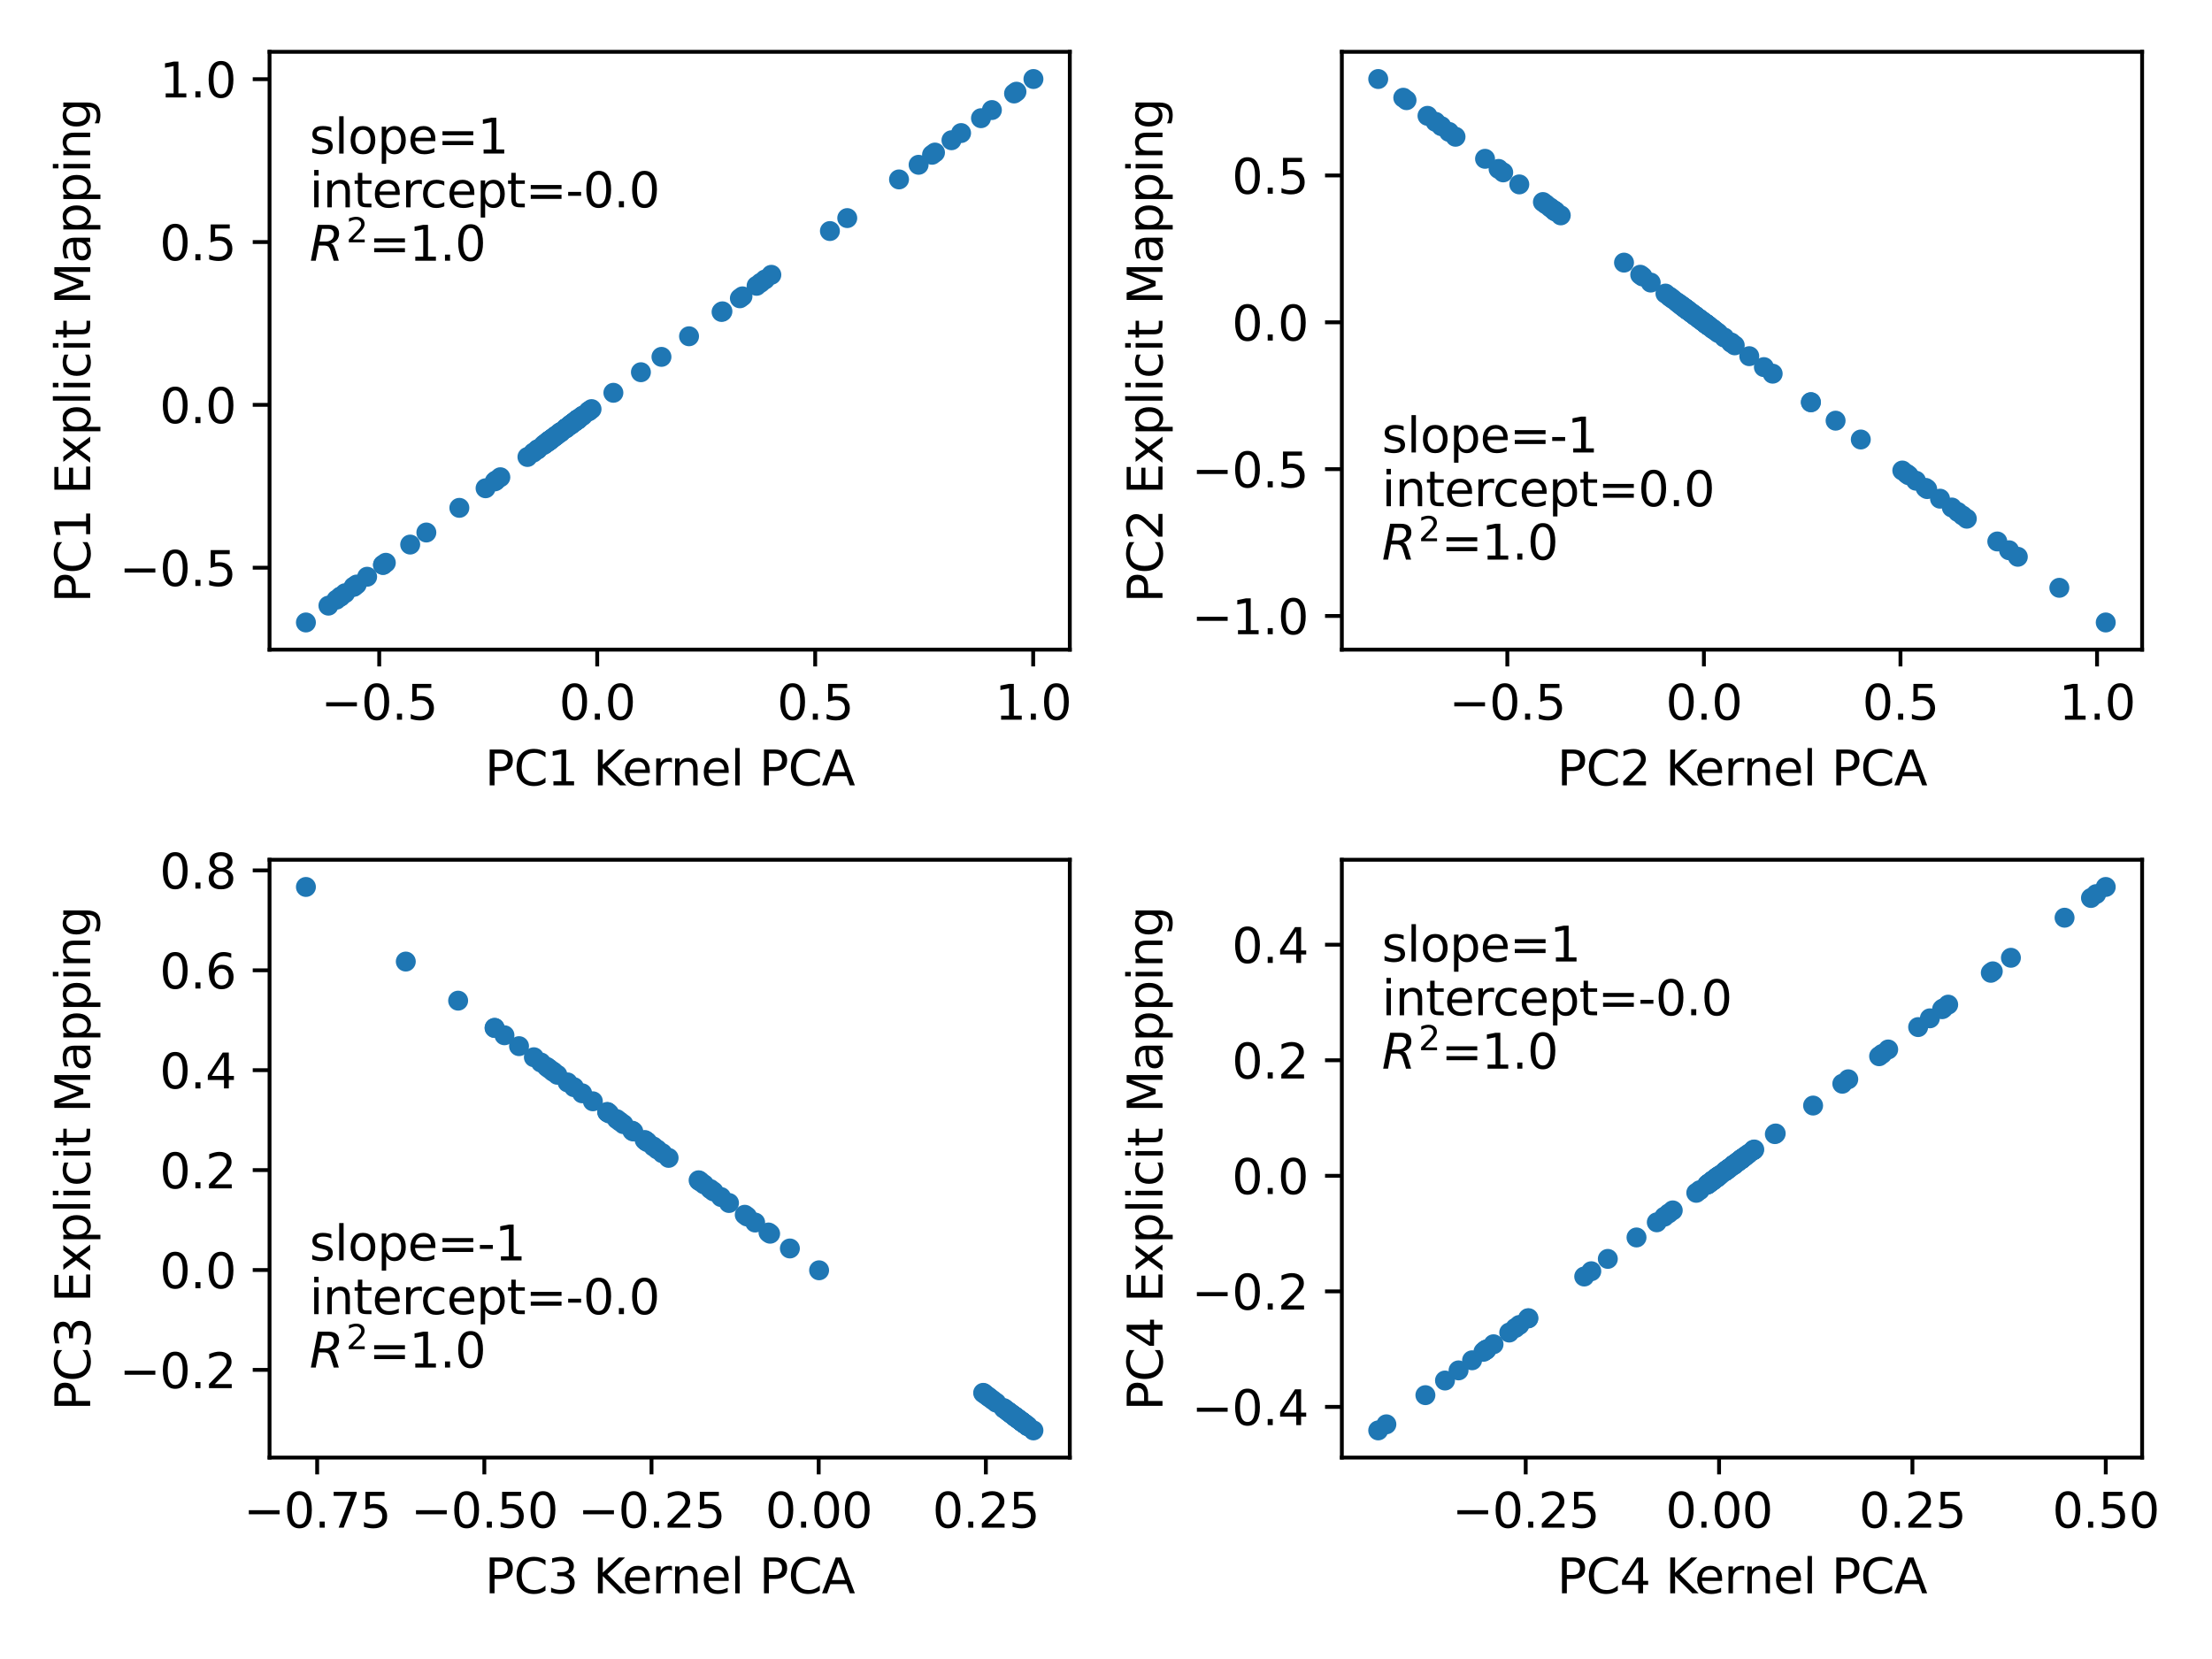 <?xml version="1.0" encoding="utf-8" standalone="no"?>
<!DOCTYPE svg PUBLIC "-//W3C//DTD SVG 1.1//EN"
  "http://www.w3.org/Graphics/SVG/1.1/DTD/svg11.dtd">
<svg xmlns:xlink="http://www.w3.org/1999/xlink" width="460.8pt" height="345.6pt" viewBox="0 0 460.8 345.6" xmlns="http://www.w3.org/2000/svg" version="1.1">
 <defs>
  <style type="text/css">*{stroke-linejoin: round; stroke-linecap: butt}</style>
 </defs>
 <g id="figure_1">
  <g id="patch_1">
   <path d="M 0 345.6 
L 460.8 345.6 
L 460.8 0 
L 0 0 
z
" style="fill: #ffffff"/>
  </g>
  <g id="axes_1">
   <g id="patch_2">
    <path d="M 56.15 135.332 
L 222.861 135.332 
L 222.861 10.8 
L 56.15 10.8 
z
" style="fill: #ffffff"/>
   </g>
   <g id="PathCollection_1">
    <defs>
     <path id="m5415fbaa9a" d="M 0 1.581 
C 0.419 1.581 0.822 1.415 1.118 1.118 
C 1.415 0.822 1.581 0.419 1.581 0 
C 1.581 -0.419 1.415 -0.822 1.118 -1.118 
C 0.822 -1.415 0.419 -1.581 0 -1.581 
C -0.419 -1.581 -0.822 -1.415 -1.118 -1.118 
C -1.415 -0.822 -1.581 -0.419 -1.581 0 
C -1.581 0.419 -1.415 0.822 -1.118 1.118 
C -0.822 1.415 -0.419 1.581 0 1.581 
z
" style="stroke: #1f77b4"/>
    </defs>
    <g clip-path="url(#pb60e3f8274)">
     <use xlink:href="#m5415fbaa9a" x="127.779" y="81.826" style="fill: #1f77b4; stroke: #1f77b4"/>
     <use xlink:href="#m5415fbaa9a" x="116.683" y="90.114" style="fill: #1f77b4; stroke: #1f77b4"/>
     <use xlink:href="#m5415fbaa9a" x="120.435" y="87.312" style="fill: #1f77b4; stroke: #1f77b4"/>
     <use xlink:href="#m5415fbaa9a" x="194.16" y="32.24" style="fill: #1f77b4; stroke: #1f77b4"/>
     <use xlink:href="#m5415fbaa9a" x="114.825" y="91.503" style="fill: #1f77b4; stroke: #1f77b4"/>
     <use xlink:href="#m5415fbaa9a" x="206.629" y="22.926" style="fill: #1f77b4; stroke: #1f77b4"/>
     <use xlink:href="#m5415fbaa9a" x="191.362" y="34.33" style="fill: #1f77b4; stroke: #1f77b4"/>
     <use xlink:href="#m5415fbaa9a" x="120.071" y="87.584" style="fill: #1f77b4; stroke: #1f77b4"/>
     <use xlink:href="#m5415fbaa9a" x="119.906" y="87.706" style="fill: #1f77b4; stroke: #1f77b4"/>
     <use xlink:href="#m5415fbaa9a" x="211.746" y="19.103" style="fill: #1f77b4; stroke: #1f77b4"/>
     <use xlink:href="#m5415fbaa9a" x="159.372" y="58.226" style="fill: #1f77b4; stroke: #1f77b4"/>
     <use xlink:href="#m5415fbaa9a" x="111.896" y="93.69" style="fill: #1f77b4; stroke: #1f77b4"/>
     <use xlink:href="#m5415fbaa9a" x="121.468" y="86.54" style="fill: #1f77b4; stroke: #1f77b4"/>
     <use xlink:href="#m5415fbaa9a" x="115.544" y="90.965" style="fill: #1f77b4; stroke: #1f77b4"/>
     <use xlink:href="#m5415fbaa9a" x="176.498" y="45.433" style="fill: #1f77b4; stroke: #1f77b4"/>
     <use xlink:href="#m5415fbaa9a" x="63.728" y="129.671" style="fill: #1f77b4; stroke: #1f77b4"/>
     <use xlink:href="#m5415fbaa9a" x="119.299" y="88.16" style="fill: #1f77b4; stroke: #1f77b4"/>
     <use xlink:href="#m5415fbaa9a" x="70.89" y="124.322" style="fill: #1f77b4; stroke: #1f77b4"/>
     <use xlink:href="#m5415fbaa9a" x="118.642" y="88.651" style="fill: #1f77b4; stroke: #1f77b4"/>
     <use xlink:href="#m5415fbaa9a" x="120.653" y="87.148" style="fill: #1f77b4; stroke: #1f77b4"/>
     <use xlink:href="#m5415fbaa9a" x="103.069" y="100.284" style="fill: #1f77b4; stroke: #1f77b4"/>
     <use xlink:href="#m5415fbaa9a" x="114.223" y="91.952" style="fill: #1f77b4; stroke: #1f77b4"/>
     <use xlink:href="#m5415fbaa9a" x="103.359" y="100.067" style="fill: #1f77b4; stroke: #1f77b4"/>
     <use xlink:href="#m5415fbaa9a" x="200.212" y="27.719" style="fill: #1f77b4; stroke: #1f77b4"/>
     <use xlink:href="#m5415fbaa9a" x="137.796" y="74.343" style="fill: #1f77b4; stroke: #1f77b4"/>
     <use xlink:href="#m5415fbaa9a" x="113.159" y="92.747" style="fill: #1f77b4; stroke: #1f77b4"/>
     <use xlink:href="#m5415fbaa9a" x="115.503" y="90.996" style="fill: #1f77b4; stroke: #1f77b4"/>
     <use xlink:href="#m5415fbaa9a" x="117.92" y="89.19" style="fill: #1f77b4; stroke: #1f77b4"/>
     <use xlink:href="#m5415fbaa9a" x="122.717" y="85.607" style="fill: #1f77b4; stroke: #1f77b4"/>
     <use xlink:href="#m5415fbaa9a" x="68.418" y="126.168" style="fill: #1f77b4; stroke: #1f77b4"/>
     <use xlink:href="#m5415fbaa9a" x="150.317" y="64.99" style="fill: #1f77b4; stroke: #1f77b4"/>
     <use xlink:href="#m5415fbaa9a" x="113.97" y="92.141" style="fill: #1f77b4; stroke: #1f77b4"/>
     <use xlink:href="#m5415fbaa9a" x="120.15" y="87.524" style="fill: #1f77b4; stroke: #1f77b4"/>
     <use xlink:href="#m5415fbaa9a" x="114.271" y="91.916" style="fill: #1f77b4; stroke: #1f77b4"/>
     <use xlink:href="#m5415fbaa9a" x="115.036" y="91.345" style="fill: #1f77b4; stroke: #1f77b4"/>
     <use xlink:href="#m5415fbaa9a" x="114.244" y="91.936" style="fill: #1f77b4; stroke: #1f77b4"/>
     <use xlink:href="#m5415fbaa9a" x="117.982" y="89.144" style="fill: #1f77b4; stroke: #1f77b4"/>
     <use xlink:href="#m5415fbaa9a" x="119.404" y="88.082" style="fill: #1f77b4; stroke: #1f77b4"/>
     <use xlink:href="#m5415fbaa9a" x="112.073" y="93.558" style="fill: #1f77b4; stroke: #1f77b4"/>
     <use xlink:href="#m5415fbaa9a" x="74.309" y="121.767" style="fill: #1f77b4; stroke: #1f77b4"/>
     <use xlink:href="#m5415fbaa9a" x="120.131" y="87.539" style="fill: #1f77b4; stroke: #1f77b4"/>
     <use xlink:href="#m5415fbaa9a" x="111.097" y="94.287" style="fill: #1f77b4; stroke: #1f77b4"/>
     <use xlink:href="#m5415fbaa9a" x="79.796" y="117.669" style="fill: #1f77b4; stroke: #1f77b4"/>
     <use xlink:href="#m5415fbaa9a" x="116.456" y="90.284" style="fill: #1f77b4; stroke: #1f77b4"/>
     <use xlink:href="#m5415fbaa9a" x="215.284" y="16.461" style="fill: #1f77b4; stroke: #1f77b4"/>
     <use xlink:href="#m5415fbaa9a" x="120.424" y="87.32" style="fill: #1f77b4; stroke: #1f77b4"/>
     <use xlink:href="#m5415fbaa9a" x="79.784" y="117.678" style="fill: #1f77b4; stroke: #1f77b4"/>
     <use xlink:href="#m5415fbaa9a" x="119.577" y="87.953" style="fill: #1f77b4; stroke: #1f77b4"/>
     <use xlink:href="#m5415fbaa9a" x="80.374" y="117.237" style="fill: #1f77b4; stroke: #1f77b4"/>
     <use xlink:href="#m5415fbaa9a" x="120.372" y="87.359" style="fill: #1f77b4; stroke: #1f77b4"/>
     <use xlink:href="#m5415fbaa9a" x="73.656" y="122.255" style="fill: #1f77b4; stroke: #1f77b4"/>
     <use xlink:href="#m5415fbaa9a" x="204.357" y="24.622" style="fill: #1f77b4; stroke: #1f77b4"/>
     <use xlink:href="#m5415fbaa9a" x="122.562" y="85.723" style="fill: #1f77b4; stroke: #1f77b4"/>
     <use xlink:href="#m5415fbaa9a" x="121.171" y="86.762" style="fill: #1f77b4; stroke: #1f77b4"/>
     <use xlink:href="#m5415fbaa9a" x="150.496" y="64.856" style="fill: #1f77b4; stroke: #1f77b4"/>
     <use xlink:href="#m5415fbaa9a" x="120.235" y="87.461" style="fill: #1f77b4; stroke: #1f77b4"/>
     <use xlink:href="#m5415fbaa9a" x="154.13" y="62.142" style="fill: #1f77b4; stroke: #1f77b4"/>
     <use xlink:href="#m5415fbaa9a" x="88.816" y="110.931" style="fill: #1f77b4; stroke: #1f77b4"/>
     <use xlink:href="#m5415fbaa9a" x="119.836" y="87.759" style="fill: #1f77b4; stroke: #1f77b4"/>
     <use xlink:href="#m5415fbaa9a" x="95.691" y="105.795" style="fill: #1f77b4; stroke: #1f77b4"/>
     <use xlink:href="#m5415fbaa9a" x="70.087" y="124.921" style="fill: #1f77b4; stroke: #1f77b4"/>
     <use xlink:href="#m5415fbaa9a" x="115.794" y="90.778" style="fill: #1f77b4; stroke: #1f77b4"/>
     <use xlink:href="#m5415fbaa9a" x="109.877" y="95.198" style="fill: #1f77b4; stroke: #1f77b4"/>
     <use xlink:href="#m5415fbaa9a" x="70.96" y="124.269" style="fill: #1f77b4; stroke: #1f77b4"/>
     <use xlink:href="#m5415fbaa9a" x="158.448" y="58.916" style="fill: #1f77b4; stroke: #1f77b4"/>
     <use xlink:href="#m5415fbaa9a" x="101.154" y="101.714" style="fill: #1f77b4; stroke: #1f77b4"/>
     <use xlink:href="#m5415fbaa9a" x="119.178" y="88.251" style="fill: #1f77b4; stroke: #1f77b4"/>
     <use xlink:href="#m5415fbaa9a" x="117.881" y="89.219" style="fill: #1f77b4; stroke: #1f77b4"/>
     <use xlink:href="#m5415fbaa9a" x="114.31" y="91.887" style="fill: #1f77b4; stroke: #1f77b4"/>
     <use xlink:href="#m5415fbaa9a" x="187.283" y="37.377" style="fill: #1f77b4; stroke: #1f77b4"/>
     <use xlink:href="#m5415fbaa9a" x="73.731" y="122.199" style="fill: #1f77b4; stroke: #1f77b4"/>
     <use xlink:href="#m5415fbaa9a" x="104.229" y="99.417" style="fill: #1f77b4; stroke: #1f77b4"/>
     <use xlink:href="#m5415fbaa9a" x="198.21" y="29.214" style="fill: #1f77b4; stroke: #1f77b4"/>
     <use xlink:href="#m5415fbaa9a" x="123.23" y="85.223" style="fill: #1f77b4; stroke: #1f77b4"/>
     <use xlink:href="#m5415fbaa9a" x="133.513" y="77.542" style="fill: #1f77b4; stroke: #1f77b4"/>
     <use xlink:href="#m5415fbaa9a" x="154.672" y="61.737" style="fill: #1f77b4; stroke: #1f77b4"/>
     <use xlink:href="#m5415fbaa9a" x="114.63" y="91.648" style="fill: #1f77b4; stroke: #1f77b4"/>
     <use xlink:href="#m5415fbaa9a" x="113.539" y="92.463" style="fill: #1f77b4; stroke: #1f77b4"/>
     <use xlink:href="#m5415fbaa9a" x="118.818" y="88.519" style="fill: #1f77b4; stroke: #1f77b4"/>
     <use xlink:href="#m5415fbaa9a" x="71.884" y="123.579" style="fill: #1f77b4; stroke: #1f77b4"/>
     <use xlink:href="#m5415fbaa9a" x="172.886" y="48.131" style="fill: #1f77b4; stroke: #1f77b4"/>
     <use xlink:href="#m5415fbaa9a" x="114.184" y="91.981" style="fill: #1f77b4; stroke: #1f77b4"/>
     <use xlink:href="#m5415fbaa9a" x="119.966" y="87.662" style="fill: #1f77b4; stroke: #1f77b4"/>
     <use xlink:href="#m5415fbaa9a" x="194.776" y="31.78" style="fill: #1f77b4; stroke: #1f77b4"/>
     <use xlink:href="#m5415fbaa9a" x="115.068" y="91.32" style="fill: #1f77b4; stroke: #1f77b4"/>
     <use xlink:href="#m5415fbaa9a" x="119.153" y="88.269" style="fill: #1f77b4; stroke: #1f77b4"/>
     <use xlink:href="#m5415fbaa9a" x="76.481" y="120.145" style="fill: #1f77b4; stroke: #1f77b4"/>
     <use xlink:href="#m5415fbaa9a" x="120.23" y="87.464" style="fill: #1f77b4; stroke: #1f77b4"/>
     <use xlink:href="#m5415fbaa9a" x="116.965" y="89.904" style="fill: #1f77b4; stroke: #1f77b4"/>
     <use xlink:href="#m5415fbaa9a" x="211.248" y="19.475" style="fill: #1f77b4; stroke: #1f77b4"/>
     <use xlink:href="#m5415fbaa9a" x="157.614" y="59.539" style="fill: #1f77b4; stroke: #1f77b4"/>
     <use xlink:href="#m5415fbaa9a" x="143.539" y="70.053" style="fill: #1f77b4; stroke: #1f77b4"/>
     <use xlink:href="#m5415fbaa9a" x="118.748" y="88.572" style="fill: #1f77b4; stroke: #1f77b4"/>
     <use xlink:href="#m5415fbaa9a" x="160.683" y="57.247" style="fill: #1f77b4; stroke: #1f77b4"/>
     <use xlink:href="#m5415fbaa9a" x="115.985" y="90.636" style="fill: #1f77b4; stroke: #1f77b4"/>
     <use xlink:href="#m5415fbaa9a" x="117.802" y="89.278" style="fill: #1f77b4; stroke: #1f77b4"/>
     <use xlink:href="#m5415fbaa9a" x="116.768" y="90.051" style="fill: #1f77b4; stroke: #1f77b4"/>
     <use xlink:href="#m5415fbaa9a" x="85.451" y="113.444" style="fill: #1f77b4; stroke: #1f77b4"/>
     <use xlink:href="#m5415fbaa9a" x="114.529" y="91.723" style="fill: #1f77b4; stroke: #1f77b4"/>
     <use xlink:href="#m5415fbaa9a" x="113.521" y="92.476" style="fill: #1f77b4; stroke: #1f77b4"/>
    </g>
   </g>
   <g id="matplotlib.axis_1">
    <g id="xtick_1">
     <g id="line2d_1">
      <defs>
       <path id="m60ca9a84f9" d="M 0 0 
L 0 3.5 
" style="stroke: #000000; stroke-width: 0.8"/>
      </defs>
      <g>
       <use xlink:href="#m60ca9a84f9" x="79" y="135.332" style="stroke: #000000; stroke-width: 0.8"/>
      </g>
     </g>
     <g id="text_1">
      <!-- −0.5 -->
      <g transform="translate(66.859 149.93) scale(0.1 -0.1)">
       <defs>
        <path id="DejaVuSans-2212" d="M 678 2272 
L 4684 2272 
L 4684 1741 
L 678 1741 
L 678 2272 
z
" transform="scale(0.016)"/>
        <path id="DejaVuSans-30" d="M 2034 4250 
Q 1547 4250 1301 3770 
Q 1056 3291 1056 2328 
Q 1056 1369 1301 889 
Q 1547 409 2034 409 
Q 2525 409 2770 889 
Q 3016 1369 3016 2328 
Q 3016 3291 2770 3770 
Q 2525 4250 2034 4250 
z
M 2034 4750 
Q 2819 4750 3233 4129 
Q 3647 3509 3647 2328 
Q 3647 1150 3233 529 
Q 2819 -91 2034 -91 
Q 1250 -91 836 529 
Q 422 1150 422 2328 
Q 422 3509 836 4129 
Q 1250 4750 2034 4750 
z
" transform="scale(0.016)"/>
        <path id="DejaVuSans-2e" d="M 684 794 
L 1344 794 
L 1344 0 
L 684 0 
L 684 794 
z
" transform="scale(0.016)"/>
        <path id="DejaVuSans-35" d="M 691 4666 
L 3169 4666 
L 3169 4134 
L 1269 4134 
L 1269 2991 
Q 1406 3038 1543 3061 
Q 1681 3084 1819 3084 
Q 2600 3084 3056 2656 
Q 3513 2228 3513 1497 
Q 3513 744 3044 326 
Q 2575 -91 1722 -91 
Q 1428 -91 1123 -41 
Q 819 9 494 109 
L 494 744 
Q 775 591 1075 516 
Q 1375 441 1709 441 
Q 2250 441 2565 725 
Q 2881 1009 2881 1497 
Q 2881 1984 2565 2268 
Q 2250 2553 1709 2553 
Q 1456 2553 1204 2497 
Q 953 2441 691 2322 
L 691 4666 
z
" transform="scale(0.016)"/>
       </defs>
       <use xlink:href="#DejaVuSans-2212"/>
       <use xlink:href="#DejaVuSans-30" x="83.789"/>
       <use xlink:href="#DejaVuSans-2e" x="147.412"/>
       <use xlink:href="#DejaVuSans-35" x="179.199"/>
      </g>
     </g>
    </g>
    <g id="xtick_2">
     <g id="line2d_2">
      <g>
       <use xlink:href="#m60ca9a84f9" x="124.41" y="135.332" style="stroke: #000000; stroke-width: 0.8"/>
      </g>
     </g>
     <g id="text_2">
      <!-- 0.0 -->
      <g transform="translate(116.458 149.93) scale(0.1 -0.1)">
       <use xlink:href="#DejaVuSans-30"/>
       <use xlink:href="#DejaVuSans-2e" x="63.623"/>
       <use xlink:href="#DejaVuSans-30" x="95.41"/>
      </g>
     </g>
    </g>
    <g id="xtick_3">
     <g id="line2d_3">
      <g>
       <use xlink:href="#m60ca9a84f9" x="169.82" y="135.332" style="stroke: #000000; stroke-width: 0.8"/>
      </g>
     </g>
     <g id="text_3">
      <!-- 0.5 -->
      <g transform="translate(161.868 149.93) scale(0.1 -0.1)">
       <use xlink:href="#DejaVuSans-30"/>
       <use xlink:href="#DejaVuSans-2e" x="63.623"/>
       <use xlink:href="#DejaVuSans-35" x="95.41"/>
      </g>
     </g>
    </g>
    <g id="xtick_4">
     <g id="line2d_4">
      <g>
       <use xlink:href="#m60ca9a84f9" x="215.23" y="135.332" style="stroke: #000000; stroke-width: 0.8"/>
      </g>
     </g>
     <g id="text_4">
      <!-- 1.0 -->
      <g transform="translate(207.278 149.93) scale(0.1 -0.1)">
       <defs>
        <path id="DejaVuSans-31" d="M 794 531 
L 1825 531 
L 1825 4091 
L 703 3866 
L 703 4441 
L 1819 4666 
L 2450 4666 
L 2450 531 
L 3481 531 
L 3481 0 
L 794 0 
L 794 531 
z
" transform="scale(0.016)"/>
       </defs>
       <use xlink:href="#DejaVuSans-31"/>
       <use xlink:href="#DejaVuSans-2e" x="63.623"/>
       <use xlink:href="#DejaVuSans-30" x="95.41"/>
      </g>
     </g>
    </g>
    <g id="text_5">
     <!-- PC1 Kernel PCA -->
     <g transform="translate(101.006 163.608) scale(0.1 -0.1)">
      <defs>
       <path id="DejaVuSans-50" d="M 1259 4147 
L 1259 2394 
L 2053 2394 
Q 2494 2394 2734 2622 
Q 2975 2850 2975 3272 
Q 2975 3691 2734 3919 
Q 2494 4147 2053 4147 
L 1259 4147 
z
M 628 4666 
L 2053 4666 
Q 2838 4666 3239 4311 
Q 3641 3956 3641 3272 
Q 3641 2581 3239 2228 
Q 2838 1875 2053 1875 
L 1259 1875 
L 1259 0 
L 628 0 
L 628 4666 
z
" transform="scale(0.016)"/>
       <path id="DejaVuSans-43" d="M 4122 4306 
L 4122 3641 
Q 3803 3938 3442 4084 
Q 3081 4231 2675 4231 
Q 1875 4231 1450 3742 
Q 1025 3253 1025 2328 
Q 1025 1406 1450 917 
Q 1875 428 2675 428 
Q 3081 428 3442 575 
Q 3803 722 4122 1019 
L 4122 359 
Q 3791 134 3420 21 
Q 3050 -91 2638 -91 
Q 1578 -91 968 557 
Q 359 1206 359 2328 
Q 359 3453 968 4101 
Q 1578 4750 2638 4750 
Q 3056 4750 3426 4639 
Q 3797 4528 4122 4306 
z
" transform="scale(0.016)"/>
       <path id="DejaVuSans-20" transform="scale(0.016)"/>
       <path id="DejaVuSans-4b" d="M 628 4666 
L 1259 4666 
L 1259 2694 
L 3353 4666 
L 4166 4666 
L 1850 2491 
L 4331 0 
L 3500 0 
L 1259 2247 
L 1259 0 
L 628 0 
L 628 4666 
z
" transform="scale(0.016)"/>
       <path id="DejaVuSans-65" d="M 3597 1894 
L 3597 1613 
L 953 1613 
Q 991 1019 1311 708 
Q 1631 397 2203 397 
Q 2534 397 2845 478 
Q 3156 559 3463 722 
L 3463 178 
Q 3153 47 2828 -22 
Q 2503 -91 2169 -91 
Q 1331 -91 842 396 
Q 353 884 353 1716 
Q 353 2575 817 3079 
Q 1281 3584 2069 3584 
Q 2775 3584 3186 3129 
Q 3597 2675 3597 1894 
z
M 3022 2063 
Q 3016 2534 2758 2815 
Q 2500 3097 2075 3097 
Q 1594 3097 1305 2825 
Q 1016 2553 972 2059 
L 3022 2063 
z
" transform="scale(0.016)"/>
       <path id="DejaVuSans-72" d="M 2631 2963 
Q 2534 3019 2420 3045 
Q 2306 3072 2169 3072 
Q 1681 3072 1420 2755 
Q 1159 2438 1159 1844 
L 1159 0 
L 581 0 
L 581 3500 
L 1159 3500 
L 1159 2956 
Q 1341 3275 1631 3429 
Q 1922 3584 2338 3584 
Q 2397 3584 2469 3576 
Q 2541 3569 2628 3553 
L 2631 2963 
z
" transform="scale(0.016)"/>
       <path id="DejaVuSans-6e" d="M 3513 2113 
L 3513 0 
L 2938 0 
L 2938 2094 
Q 2938 2591 2744 2837 
Q 2550 3084 2163 3084 
Q 1697 3084 1428 2787 
Q 1159 2491 1159 1978 
L 1159 0 
L 581 0 
L 581 3500 
L 1159 3500 
L 1159 2956 
Q 1366 3272 1645 3428 
Q 1925 3584 2291 3584 
Q 2894 3584 3203 3211 
Q 3513 2838 3513 2113 
z
" transform="scale(0.016)"/>
       <path id="DejaVuSans-6c" d="M 603 4863 
L 1178 4863 
L 1178 0 
L 603 0 
L 603 4863 
z
" transform="scale(0.016)"/>
       <path id="DejaVuSans-41" d="M 2188 4044 
L 1331 1722 
L 3047 1722 
L 2188 4044 
z
M 1831 4666 
L 2547 4666 
L 4325 0 
L 3669 0 
L 3244 1197 
L 1141 1197 
L 716 0 
L 50 0 
L 1831 4666 
z
" transform="scale(0.016)"/>
      </defs>
      <use xlink:href="#DejaVuSans-50"/>
      <use xlink:href="#DejaVuSans-43" x="60.303"/>
      <use xlink:href="#DejaVuSans-31" x="130.127"/>
      <use xlink:href="#DejaVuSans-20" x="193.75"/>
      <use xlink:href="#DejaVuSans-4b" x="225.537"/>
      <use xlink:href="#DejaVuSans-65" x="286.113"/>
      <use xlink:href="#DejaVuSans-72" x="347.637"/>
      <use xlink:href="#DejaVuSans-6e" x="387"/>
      <use xlink:href="#DejaVuSans-65" x="450.379"/>
      <use xlink:href="#DejaVuSans-6c" x="511.902"/>
      <use xlink:href="#DejaVuSans-20" x="539.686"/>
      <use xlink:href="#DejaVuSans-50" x="571.473"/>
      <use xlink:href="#DejaVuSans-43" x="631.775"/>
      <use xlink:href="#DejaVuSans-41" x="701.6"/>
     </g>
    </g>
   </g>
   <g id="matplotlib.axis_2">
    <g id="ytick_1">
     <g id="line2d_5">
      <defs>
       <path id="m9bda58b7b4" d="M 0 0 
L -3.5 0 
" style="stroke: #000000; stroke-width: 0.8"/>
      </defs>
      <g>
       <use xlink:href="#m9bda58b7b4" x="56.15" y="118.263" style="stroke: #000000; stroke-width: 0.8"/>
      </g>
     </g>
     <g id="text_6">
      <!-- −0.5 -->
      <g transform="translate(24.867 122.062) scale(0.1 -0.1)">
       <use xlink:href="#DejaVuSans-2212"/>
       <use xlink:href="#DejaVuSans-30" x="83.789"/>
       <use xlink:href="#DejaVuSans-2e" x="147.412"/>
       <use xlink:href="#DejaVuSans-35" x="179.199"/>
      </g>
     </g>
    </g>
    <g id="ytick_2">
     <g id="line2d_6">
      <g>
       <use xlink:href="#m9bda58b7b4" x="56.15" y="84.342" style="stroke: #000000; stroke-width: 0.8"/>
      </g>
     </g>
     <g id="text_7">
      <!-- 0.0 -->
      <g transform="translate(33.247 88.142) scale(0.1 -0.1)">
       <use xlink:href="#DejaVuSans-30"/>
       <use xlink:href="#DejaVuSans-2e" x="63.623"/>
       <use xlink:href="#DejaVuSans-30" x="95.41"/>
      </g>
     </g>
    </g>
    <g id="ytick_3">
     <g id="line2d_7">
      <g>
       <use xlink:href="#m9bda58b7b4" x="56.15" y="50.422" style="stroke: #000000; stroke-width: 0.8"/>
      </g>
     </g>
     <g id="text_8">
      <!-- 0.5 -->
      <g transform="translate(33.247 54.221) scale(0.1 -0.1)">
       <use xlink:href="#DejaVuSans-30"/>
       <use xlink:href="#DejaVuSans-2e" x="63.623"/>
       <use xlink:href="#DejaVuSans-35" x="95.41"/>
      </g>
     </g>
    </g>
    <g id="ytick_4">
     <g id="line2d_8">
      <g>
       <use xlink:href="#m9bda58b7b4" x="56.15" y="16.501" style="stroke: #000000; stroke-width: 0.8"/>
      </g>
     </g>
     <g id="text_9">
      <!-- 1.0 -->
      <g transform="translate(33.247 20.3) scale(0.1 -0.1)">
       <use xlink:href="#DejaVuSans-31"/>
       <use xlink:href="#DejaVuSans-2e" x="63.623"/>
       <use xlink:href="#DejaVuSans-30" x="95.41"/>
      </g>
     </g>
    </g>
    <g id="text_10">
     <!-- PC1 Explicit Mapping -->
     <g transform="translate(18.788 125.56) rotate(-90) scale(0.1 -0.1)">
      <defs>
       <path id="DejaVuSans-45" d="M 628 4666 
L 3578 4666 
L 3578 4134 
L 1259 4134 
L 1259 2753 
L 3481 2753 
L 3481 2222 
L 1259 2222 
L 1259 531 
L 3634 531 
L 3634 0 
L 628 0 
L 628 4666 
z
" transform="scale(0.016)"/>
       <path id="DejaVuSans-78" d="M 3513 3500 
L 2247 1797 
L 3578 0 
L 2900 0 
L 1881 1375 
L 863 0 
L 184 0 
L 1544 1831 
L 300 3500 
L 978 3500 
L 1906 2253 
L 2834 3500 
L 3513 3500 
z
" transform="scale(0.016)"/>
       <path id="DejaVuSans-70" d="M 1159 525 
L 1159 -1331 
L 581 -1331 
L 581 3500 
L 1159 3500 
L 1159 2969 
Q 1341 3281 1617 3432 
Q 1894 3584 2278 3584 
Q 2916 3584 3314 3078 
Q 3713 2572 3713 1747 
Q 3713 922 3314 415 
Q 2916 -91 2278 -91 
Q 1894 -91 1617 61 
Q 1341 213 1159 525 
z
M 3116 1747 
Q 3116 2381 2855 2742 
Q 2594 3103 2138 3103 
Q 1681 3103 1420 2742 
Q 1159 2381 1159 1747 
Q 1159 1113 1420 752 
Q 1681 391 2138 391 
Q 2594 391 2855 752 
Q 3116 1113 3116 1747 
z
" transform="scale(0.016)"/>
       <path id="DejaVuSans-69" d="M 603 3500 
L 1178 3500 
L 1178 0 
L 603 0 
L 603 3500 
z
M 603 4863 
L 1178 4863 
L 1178 4134 
L 603 4134 
L 603 4863 
z
" transform="scale(0.016)"/>
       <path id="DejaVuSans-63" d="M 3122 3366 
L 3122 2828 
Q 2878 2963 2633 3030 
Q 2388 3097 2138 3097 
Q 1578 3097 1268 2742 
Q 959 2388 959 1747 
Q 959 1106 1268 751 
Q 1578 397 2138 397 
Q 2388 397 2633 464 
Q 2878 531 3122 666 
L 3122 134 
Q 2881 22 2623 -34 
Q 2366 -91 2075 -91 
Q 1284 -91 818 406 
Q 353 903 353 1747 
Q 353 2603 823 3093 
Q 1294 3584 2113 3584 
Q 2378 3584 2631 3529 
Q 2884 3475 3122 3366 
z
" transform="scale(0.016)"/>
       <path id="DejaVuSans-74" d="M 1172 4494 
L 1172 3500 
L 2356 3500 
L 2356 3053 
L 1172 3053 
L 1172 1153 
Q 1172 725 1289 603 
Q 1406 481 1766 481 
L 2356 481 
L 2356 0 
L 1766 0 
Q 1100 0 847 248 
Q 594 497 594 1153 
L 594 3053 
L 172 3053 
L 172 3500 
L 594 3500 
L 594 4494 
L 1172 4494 
z
" transform="scale(0.016)"/>
       <path id="DejaVuSans-4d" d="M 628 4666 
L 1569 4666 
L 2759 1491 
L 3956 4666 
L 4897 4666 
L 4897 0 
L 4281 0 
L 4281 4097 
L 3078 897 
L 2444 897 
L 1241 4097 
L 1241 0 
L 628 0 
L 628 4666 
z
" transform="scale(0.016)"/>
       <path id="DejaVuSans-61" d="M 2194 1759 
Q 1497 1759 1228 1600 
Q 959 1441 959 1056 
Q 959 750 1161 570 
Q 1363 391 1709 391 
Q 2188 391 2477 730 
Q 2766 1069 2766 1631 
L 2766 1759 
L 2194 1759 
z
M 3341 1997 
L 3341 0 
L 2766 0 
L 2766 531 
Q 2569 213 2275 61 
Q 1981 -91 1556 -91 
Q 1019 -91 701 211 
Q 384 513 384 1019 
Q 384 1609 779 1909 
Q 1175 2209 1959 2209 
L 2766 2209 
L 2766 2266 
Q 2766 2663 2505 2880 
Q 2244 3097 1772 3097 
Q 1472 3097 1187 3025 
Q 903 2953 641 2809 
L 641 3341 
Q 956 3463 1253 3523 
Q 1550 3584 1831 3584 
Q 2591 3584 2966 3190 
Q 3341 2797 3341 1997 
z
" transform="scale(0.016)"/>
       <path id="DejaVuSans-67" d="M 2906 1791 
Q 2906 2416 2648 2759 
Q 2391 3103 1925 3103 
Q 1463 3103 1205 2759 
Q 947 2416 947 1791 
Q 947 1169 1205 825 
Q 1463 481 1925 481 
Q 2391 481 2648 825 
Q 2906 1169 2906 1791 
z
M 3481 434 
Q 3481 -459 3084 -895 
Q 2688 -1331 1869 -1331 
Q 1566 -1331 1297 -1286 
Q 1028 -1241 775 -1147 
L 775 -588 
Q 1028 -725 1275 -790 
Q 1522 -856 1778 -856 
Q 2344 -856 2625 -561 
Q 2906 -266 2906 331 
L 2906 616 
Q 2728 306 2450 153 
Q 2172 0 1784 0 
Q 1141 0 747 490 
Q 353 981 353 1791 
Q 353 2603 747 3093 
Q 1141 3584 1784 3584 
Q 2172 3584 2450 3431 
Q 2728 3278 2906 2969 
L 2906 3500 
L 3481 3500 
L 3481 434 
z
" transform="scale(0.016)"/>
      </defs>
      <use xlink:href="#DejaVuSans-50"/>
      <use xlink:href="#DejaVuSans-43" x="60.303"/>
      <use xlink:href="#DejaVuSans-31" x="130.127"/>
      <use xlink:href="#DejaVuSans-20" x="193.75"/>
      <use xlink:href="#DejaVuSans-45" x="225.537"/>
      <use xlink:href="#DejaVuSans-78" x="288.721"/>
      <use xlink:href="#DejaVuSans-70" x="347.9"/>
      <use xlink:href="#DejaVuSans-6c" x="411.377"/>
      <use xlink:href="#DejaVuSans-69" x="439.16"/>
      <use xlink:href="#DejaVuSans-63" x="466.943"/>
      <use xlink:href="#DejaVuSans-69" x="521.924"/>
      <use xlink:href="#DejaVuSans-74" x="549.707"/>
      <use xlink:href="#DejaVuSans-20" x="588.916"/>
      <use xlink:href="#DejaVuSans-4d" x="620.703"/>
      <use xlink:href="#DejaVuSans-61" x="706.982"/>
      <use xlink:href="#DejaVuSans-70" x="768.262"/>
      <use xlink:href="#DejaVuSans-70" x="831.738"/>
      <use xlink:href="#DejaVuSans-69" x="895.215"/>
      <use xlink:href="#DejaVuSans-6e" x="922.998"/>
      <use xlink:href="#DejaVuSans-67" x="986.377"/>
     </g>
    </g>
   </g>
   <g id="patch_3">
    <path d="M 56.15 135.332 
L 56.15 10.8 
" style="fill: none; stroke: #000000; stroke-width: 0.8; stroke-linejoin: miter; stroke-linecap: square"/>
   </g>
   <g id="patch_4">
    <path d="M 222.861 135.332 
L 222.861 10.8 
" style="fill: none; stroke: #000000; stroke-width: 0.8; stroke-linejoin: miter; stroke-linecap: square"/>
   </g>
   <g id="patch_5">
    <path d="M 56.15 135.332 
L 222.861 135.332 
" style="fill: none; stroke: #000000; stroke-width: 0.8; stroke-linejoin: miter; stroke-linecap: square"/>
   </g>
   <g id="patch_6">
    <path d="M 56.15 10.8 
L 222.861 10.8 
" style="fill: none; stroke: #000000; stroke-width: 0.8; stroke-linejoin: miter; stroke-linecap: square"/>
   </g>
   <g id="text_11">
    <!-- slope=1 -->
    <g transform="translate(64.486 31.991) scale(0.1 -0.1)">
     <defs>
      <path id="DejaVuSans-73" d="M 2834 3397 
L 2834 2853 
Q 2591 2978 2328 3040 
Q 2066 3103 1784 3103 
Q 1356 3103 1142 2972 
Q 928 2841 928 2578 
Q 928 2378 1081 2264 
Q 1234 2150 1697 2047 
L 1894 2003 
Q 2506 1872 2764 1633 
Q 3022 1394 3022 966 
Q 3022 478 2636 193 
Q 2250 -91 1575 -91 
Q 1294 -91 989 -36 
Q 684 19 347 128 
L 347 722 
Q 666 556 975 473 
Q 1284 391 1588 391 
Q 1994 391 2212 530 
Q 2431 669 2431 922 
Q 2431 1156 2273 1281 
Q 2116 1406 1581 1522 
L 1381 1569 
Q 847 1681 609 1914 
Q 372 2147 372 2553 
Q 372 3047 722 3315 
Q 1072 3584 1716 3584 
Q 2034 3584 2315 3537 
Q 2597 3491 2834 3397 
z
" transform="scale(0.016)"/>
      <path id="DejaVuSans-6f" d="M 1959 3097 
Q 1497 3097 1228 2736 
Q 959 2375 959 1747 
Q 959 1119 1226 758 
Q 1494 397 1959 397 
Q 2419 397 2687 759 
Q 2956 1122 2956 1747 
Q 2956 2369 2687 2733 
Q 2419 3097 1959 3097 
z
M 1959 3584 
Q 2709 3584 3137 3096 
Q 3566 2609 3566 1747 
Q 3566 888 3137 398 
Q 2709 -91 1959 -91 
Q 1206 -91 779 398 
Q 353 888 353 1747 
Q 353 2609 779 3096 
Q 1206 3584 1959 3584 
z
" transform="scale(0.016)"/>
      <path id="DejaVuSans-3d" d="M 678 2906 
L 4684 2906 
L 4684 2381 
L 678 2381 
L 678 2906 
z
M 678 1631 
L 4684 1631 
L 4684 1100 
L 678 1100 
L 678 1631 
z
" transform="scale(0.016)"/>
     </defs>
     <use xlink:href="#DejaVuSans-73"/>
     <use xlink:href="#DejaVuSans-6c" x="52.1"/>
     <use xlink:href="#DejaVuSans-6f" x="79.883"/>
     <use xlink:href="#DejaVuSans-70" x="141.064"/>
     <use xlink:href="#DejaVuSans-65" x="204.541"/>
     <use xlink:href="#DejaVuSans-3d" x="266.064"/>
     <use xlink:href="#DejaVuSans-31" x="349.854"/>
    </g>
    <!-- intercept=-0.0 -->
    <g transform="translate(64.486 43.188) scale(0.1 -0.1)">
     <defs>
      <path id="DejaVuSans-2d" d="M 313 2009 
L 1997 2009 
L 1997 1497 
L 313 1497 
L 313 2009 
z
" transform="scale(0.016)"/>
     </defs>
     <use xlink:href="#DejaVuSans-69"/>
     <use xlink:href="#DejaVuSans-6e" x="27.783"/>
     <use xlink:href="#DejaVuSans-74" x="91.162"/>
     <use xlink:href="#DejaVuSans-65" x="130.371"/>
     <use xlink:href="#DejaVuSans-72" x="191.895"/>
     <use xlink:href="#DejaVuSans-63" x="230.758"/>
     <use xlink:href="#DejaVuSans-65" x="285.738"/>
     <use xlink:href="#DejaVuSans-70" x="347.262"/>
     <use xlink:href="#DejaVuSans-74" x="410.738"/>
     <use xlink:href="#DejaVuSans-3d" x="449.947"/>
     <use xlink:href="#DejaVuSans-2d" x="533.736"/>
     <use xlink:href="#DejaVuSans-30" x="569.82"/>
     <use xlink:href="#DejaVuSans-2e" x="633.443"/>
     <use xlink:href="#DejaVuSans-30" x="665.23"/>
    </g>
    <!-- $R^2$=1.0 -->
    <g transform="translate(64.486 54.386) scale(0.1 -0.1)">
     <defs>
      <path id="DejaVuSans-Oblique-52" d="M 1613 4147 
L 1294 2491 
L 2106 2491 
Q 2584 2491 2879 2755 
Q 3175 3019 3175 3444 
Q 3175 3784 2976 3965 
Q 2778 4147 2406 4147 
L 1613 4147 
z
M 2772 2241 
Q 2972 2194 3105 2009 
Q 3238 1825 3413 1275 
L 3809 0 
L 3144 0 
L 2778 1197 
Q 2638 1659 2453 1815 
Q 2269 1972 1888 1972 
L 1191 1972 
L 806 0 
L 172 0 
L 1081 4666 
L 2503 4666 
Q 3150 4666 3495 4373 
Q 3841 4081 3841 3531 
Q 3841 3044 3547 2687 
Q 3253 2331 2772 2241 
z
" transform="scale(0.016)"/>
      <path id="DejaVuSans-32" d="M 1228 531 
L 3431 531 
L 3431 0 
L 469 0 
L 469 531 
Q 828 903 1448 1529 
Q 2069 2156 2228 2338 
Q 2531 2678 2651 2914 
Q 2772 3150 2772 3378 
Q 2772 3750 2511 3984 
Q 2250 4219 1831 4219 
Q 1534 4219 1204 4116 
Q 875 4013 500 3803 
L 500 4441 
Q 881 4594 1212 4672 
Q 1544 4750 1819 4750 
Q 2544 4750 2975 4387 
Q 3406 4025 3406 3419 
Q 3406 3131 3298 2873 
Q 3191 2616 2906 2266 
Q 2828 2175 2409 1742 
Q 1991 1309 1228 531 
z
" transform="scale(0.016)"/>
     </defs>
     <use xlink:href="#DejaVuSans-Oblique-52" transform="translate(0 0.766)"/>
     <use xlink:href="#DejaVuSans-32" transform="translate(76.499 39.047) scale(0.7)"/>
     <use xlink:href="#DejaVuSans-3d" transform="translate(123.77 0.766)"/>
     <use xlink:href="#DejaVuSans-31" transform="translate(207.559 0.766)"/>
     <use xlink:href="#DejaVuSans-2e" transform="translate(271.182 0.766)"/>
     <use xlink:href="#DejaVuSans-30" transform="translate(302.969 0.766)"/>
    </g>
   </g>
  </g>
  <g id="axes_2">
   <g id="patch_7">
    <path d="M 279.53 135.332 
L 446.242 135.332 
L 446.242 10.8 
L 279.53 10.8 
z
" style="fill: #ffffff"/>
   </g>
   <g id="PathCollection_2">
    <g clip-path="url(#p59a57b4310)">
     <use xlink:href="#m5415fbaa9a" x="409.726" y="108.055" style="fill: #1f77b4; stroke: #1f77b4"/>
     <use xlink:href="#m5415fbaa9a" x="351.512" y="64.569" style="fill: #1f77b4; stroke: #1f77b4"/>
     <use xlink:href="#m5415fbaa9a" x="357.461" y="69.013" style="fill: #1f77b4; stroke: #1f77b4"/>
     <use xlink:href="#m5415fbaa9a" x="377.247" y="83.793" style="fill: #1f77b4; stroke: #1f77b4"/>
     <use xlink:href="#m5415fbaa9a" x="353.315" y="65.916" style="fill: #1f77b4; stroke: #1f77b4"/>
     <use xlink:href="#m5415fbaa9a" x="322.043" y="42.557" style="fill: #1f77b4; stroke: #1f77b4"/>
     <use xlink:href="#m5415fbaa9a" x="418.525" y="114.628" style="fill: #1f77b4; stroke: #1f77b4"/>
     <use xlink:href="#m5415fbaa9a" x="351.398" y="64.484" style="fill: #1f77b4; stroke: #1f77b4"/>
     <use xlink:href="#m5415fbaa9a" x="359.201" y="70.313" style="fill: #1f77b4; stroke: #1f77b4"/>
     <use xlink:href="#m5415fbaa9a" x="399.134" y="100.143" style="fill: #1f77b4; stroke: #1f77b4"/>
     <use xlink:href="#m5415fbaa9a" x="323.845" y="43.903" style="fill: #1f77b4; stroke: #1f77b4"/>
     <use xlink:href="#m5415fbaa9a" x="352.559" y="65.352" style="fill: #1f77b4; stroke: #1f77b4"/>
     <use xlink:href="#m5415fbaa9a" x="351.9" y="64.859" style="fill: #1f77b4; stroke: #1f77b4"/>
     <use xlink:href="#m5415fbaa9a" x="354.636" y="66.903" style="fill: #1f77b4; stroke: #1f77b4"/>
     <use xlink:href="#m5415fbaa9a" x="324.104" y="44.096" style="fill: #1f77b4; stroke: #1f77b4"/>
     <use xlink:href="#m5415fbaa9a" x="303.212" y="28.49" style="fill: #1f77b4; stroke: #1f77b4"/>
     <use xlink:href="#m5415fbaa9a" x="352.293" y="65.153" style="fill: #1f77b4; stroke: #1f77b4"/>
     <use xlink:href="#m5415fbaa9a" x="369.282" y="77.844" style="fill: #1f77b4; stroke: #1f77b4"/>
     <use xlink:href="#m5415fbaa9a" x="354.984" y="67.163" style="fill: #1f77b4; stroke: #1f77b4"/>
     <use xlink:href="#m5415fbaa9a" x="353.062" y="65.727" style="fill: #1f77b4; stroke: #1f77b4"/>
     <use xlink:href="#m5415fbaa9a" x="397.181" y="98.684" style="fill: #1f77b4; stroke: #1f77b4"/>
     <use xlink:href="#m5415fbaa9a" x="354.423" y="66.744" style="fill: #1f77b4; stroke: #1f77b4"/>
     <use xlink:href="#m5415fbaa9a" x="309.362" y="33.084" style="fill: #1f77b4; stroke: #1f77b4"/>
     <use xlink:href="#m5415fbaa9a" x="397.609" y="99.003" style="fill: #1f77b4; stroke: #1f77b4"/>
     <use xlink:href="#m5415fbaa9a" x="416.075" y="112.798" style="fill: #1f77b4; stroke: #1f77b4"/>
     <use xlink:href="#m5415fbaa9a" x="351.718" y="64.724" style="fill: #1f77b4; stroke: #1f77b4"/>
     <use xlink:href="#m5415fbaa9a" x="355.607" y="67.628" style="fill: #1f77b4; stroke: #1f77b4"/>
     <use xlink:href="#m5415fbaa9a" x="420.349" y="115.99" style="fill: #1f77b4; stroke: #1f77b4"/>
     <use xlink:href="#m5415fbaa9a" x="355.348" y="67.435" style="fill: #1f77b4; stroke: #1f77b4"/>
     <use xlink:href="#m5415fbaa9a" x="323.577" y="43.703" style="fill: #1f77b4; stroke: #1f77b4"/>
     <use xlink:href="#m5415fbaa9a" x="297.374" y="24.129" style="fill: #1f77b4; stroke: #1f77b4"/>
     <use xlink:href="#m5415fbaa9a" x="352.95" y="65.644" style="fill: #1f77b4; stroke: #1f77b4"/>
     <use xlink:href="#m5415fbaa9a" x="406.604" y="105.723" style="fill: #1f77b4; stroke: #1f77b4"/>
     <use xlink:href="#m5415fbaa9a" x="347.728" y="61.743" style="fill: #1f77b4; stroke: #1f77b4"/>
     <use xlink:href="#m5415fbaa9a" x="356.051" y="67.96" style="fill: #1f77b4; stroke: #1f77b4"/>
     <use xlink:href="#m5415fbaa9a" x="355.535" y="67.575" style="fill: #1f77b4; stroke: #1f77b4"/>
     <use xlink:href="#m5415fbaa9a" x="348.505" y="62.324" style="fill: #1f77b4; stroke: #1f77b4"/>
     <use xlink:href="#m5415fbaa9a" x="349.289" y="62.909" style="fill: #1f77b4; stroke: #1f77b4"/>
     <use xlink:href="#m5415fbaa9a" x="356.892" y="68.588" style="fill: #1f77b4; stroke: #1f77b4"/>
     <use xlink:href="#m5415fbaa9a" x="382.388" y="87.634" style="fill: #1f77b4; stroke: #1f77b4"/>
     <use xlink:href="#m5415fbaa9a" x="300.252" y="26.279" style="fill: #1f77b4; stroke: #1f77b4"/>
     <use xlink:href="#m5415fbaa9a" x="355.393" y="67.469" style="fill: #1f77b4; stroke: #1f77b4"/>
     <use xlink:href="#m5415fbaa9a" x="387.638" y="91.555" style="fill: #1f77b4; stroke: #1f77b4"/>
     <use xlink:href="#m5415fbaa9a" x="356.677" y="68.428" style="fill: #1f77b4; stroke: #1f77b4"/>
     <use xlink:href="#m5415fbaa9a" x="341.691" y="57.233" style="fill: #1f77b4; stroke: #1f77b4"/>
     <use xlink:href="#m5415fbaa9a" x="351.265" y="64.385" style="fill: #1f77b4; stroke: #1f77b4"/>
     <use xlink:href="#m5415fbaa9a" x="401.469" y="101.887" style="fill: #1f77b4; stroke: #1f77b4"/>
     <use xlink:href="#m5415fbaa9a" x="355.985" y="67.911" style="fill: #1f77b4; stroke: #1f77b4"/>
     <use xlink:href="#m5415fbaa9a" x="360.582" y="71.345" style="fill: #1f77b4; stroke: #1f77b4"/>
     <use xlink:href="#m5415fbaa9a" x="355.212" y="67.333" style="fill: #1f77b4; stroke: #1f77b4"/>
     <use xlink:href="#m5415fbaa9a" x="321.417" y="42.089" style="fill: #1f77b4; stroke: #1f77b4"/>
     <use xlink:href="#m5415fbaa9a" x="343.873" y="58.864" style="fill: #1f77b4; stroke: #1f77b4"/>
     <use xlink:href="#m5415fbaa9a" x="353.881" y="66.34" style="fill: #1f77b4; stroke: #1f77b4"/>
     <use xlink:href="#m5415fbaa9a" x="293.008" y="20.868" style="fill: #1f77b4; stroke: #1f77b4"/>
     <use xlink:href="#m5415fbaa9a" x="407.86" y="106.661" style="fill: #1f77b4; stroke: #1f77b4"/>
     <use xlink:href="#m5415fbaa9a" x="351.369" y="64.463" style="fill: #1f77b4; stroke: #1f77b4"/>
     <use xlink:href="#m5415fbaa9a" x="396.286" y="98.016" style="fill: #1f77b4; stroke: #1f77b4"/>
     <use xlink:href="#m5415fbaa9a" x="292.329" y="20.36" style="fill: #1f77b4; stroke: #1f77b4"/>
     <use xlink:href="#m5415fbaa9a" x="350.213" y="63.599" style="fill: #1f77b4; stroke: #1f77b4"/>
     <use xlink:href="#m5415fbaa9a" x="313.147" y="35.912" style="fill: #1f77b4; stroke: #1f77b4"/>
     <use xlink:href="#m5415fbaa9a" x="342.178" y="57.597" style="fill: #1f77b4; stroke: #1f77b4"/>
     <use xlink:href="#m5415fbaa9a" x="349.72" y="63.231" style="fill: #1f77b4; stroke: #1f77b4"/>
     <use xlink:href="#m5415fbaa9a" x="323.953" y="43.983" style="fill: #1f77b4; stroke: #1f77b4"/>
     <use xlink:href="#m5415fbaa9a" x="367.45" y="76.475" style="fill: #1f77b4; stroke: #1f77b4"/>
     <use xlink:href="#m5415fbaa9a" x="301.858" y="27.479" style="fill: #1f77b4; stroke: #1f77b4"/>
     <use xlink:href="#m5415fbaa9a" x="404.14" y="103.883" style="fill: #1f77b4; stroke: #1f77b4"/>
     <use xlink:href="#m5415fbaa9a" x="360.682" y="71.419" style="fill: #1f77b4; stroke: #1f77b4"/>
     <use xlink:href="#m5415fbaa9a" x="350.011" y="63.448" style="fill: #1f77b4; stroke: #1f77b4"/>
     <use xlink:href="#m5415fbaa9a" x="353.141" y="65.787" style="fill: #1f77b4; stroke: #1f77b4"/>
     <use xlink:href="#m5415fbaa9a" x="377.239" y="83.788" style="fill: #1f77b4; stroke: #1f77b4"/>
     <use xlink:href="#m5415fbaa9a" x="338.312" y="54.709" style="fill: #1f77b4; stroke: #1f77b4"/>
     <use xlink:href="#m5415fbaa9a" x="428.998" y="122.451" style="fill: #1f77b4; stroke: #1f77b4"/>
     <use xlink:href="#m5415fbaa9a" x="350.582" y="63.875" style="fill: #1f77b4; stroke: #1f77b4"/>
     <use xlink:href="#m5415fbaa9a" x="354.016" y="66.44" style="fill: #1f77b4; stroke: #1f77b4"/>
     <use xlink:href="#m5415fbaa9a" x="408.831" y="107.386" style="fill: #1f77b4; stroke: #1f77b4"/>
     <use xlink:href="#m5415fbaa9a" x="316.498" y="38.414" style="fill: #1f77b4; stroke: #1f77b4"/>
     <use xlink:href="#m5415fbaa9a" x="355.338" y="67.428" style="fill: #1f77b4; stroke: #1f77b4"/>
     <use xlink:href="#m5415fbaa9a" x="348.063" y="61.993" style="fill: #1f77b4; stroke: #1f77b4"/>
     <use xlink:href="#m5415fbaa9a" x="350.983" y="64.175" style="fill: #1f77b4; stroke: #1f77b4"/>
     <use xlink:href="#m5415fbaa9a" x="361.379" y="71.941" style="fill: #1f77b4; stroke: #1f77b4"/>
     <use xlink:href="#m5415fbaa9a" x="364.403" y="74.199" style="fill: #1f77b4; stroke: #1f77b4"/>
     <use xlink:href="#m5415fbaa9a" x="350.687" y="63.954" style="fill: #1f77b4; stroke: #1f77b4"/>
     <use xlink:href="#m5415fbaa9a" x="355.89" y="67.84" style="fill: #1f77b4; stroke: #1f77b4"/>
     <use xlink:href="#m5415fbaa9a" x="312.179" y="35.189" style="fill: #1f77b4; stroke: #1f77b4"/>
     <use xlink:href="#m5415fbaa9a" x="351.06" y="64.232" style="fill: #1f77b4; stroke: #1f77b4"/>
     <use xlink:href="#m5415fbaa9a" x="355.686" y="67.687" style="fill: #1f77b4; stroke: #1f77b4"/>
     <use xlink:href="#m5415fbaa9a" x="401.128" y="101.632" style="fill: #1f77b4; stroke: #1f77b4"/>
     <use xlink:href="#m5415fbaa9a" x="354.738" y="66.979" style="fill: #1f77b4; stroke: #1f77b4"/>
     <use xlink:href="#m5415fbaa9a" x="346.946" y="61.159" style="fill: #1f77b4; stroke: #1f77b4"/>
     <use xlink:href="#m5415fbaa9a" x="322.93" y="43.219" style="fill: #1f77b4; stroke: #1f77b4"/>
     <use xlink:href="#m5415fbaa9a" x="287.108" y="16.461" style="fill: #1f77b4; stroke: #1f77b4"/>
     <use xlink:href="#m5415fbaa9a" x="438.664" y="129.671" style="fill: #1f77b4; stroke: #1f77b4"/>
     <use xlink:href="#m5415fbaa9a" x="351.193" y="64.331" style="fill: #1f77b4; stroke: #1f77b4"/>
     <use xlink:href="#m5415fbaa9a" x="299.048" y="25.38" style="fill: #1f77b4; stroke: #1f77b4"/>
     <use xlink:href="#m5415fbaa9a" x="353.965" y="66.402" style="fill: #1f77b4; stroke: #1f77b4"/>
     <use xlink:href="#m5415fbaa9a" x="356.787" y="68.51" style="fill: #1f77b4; stroke: #1f77b4"/>
     <use xlink:href="#m5415fbaa9a" x="357.965" y="69.39" style="fill: #1f77b4; stroke: #1f77b4"/>
     <use xlink:href="#m5415fbaa9a" x="325.136" y="44.867" style="fill: #1f77b4; stroke: #1f77b4"/>
     <use xlink:href="#m5415fbaa9a" x="350.508" y="63.82" style="fill: #1f77b4; stroke: #1f77b4"/>
     <use xlink:href="#m5415fbaa9a" x="352.485" y="65.296" style="fill: #1f77b4; stroke: #1f77b4"/>
    </g>
   </g>
   <g id="matplotlib.axis_3">
    <g id="xtick_5">
     <g id="line2d_9">
      <g>
       <use xlink:href="#m60ca9a84f9" x="314.005" y="135.332" style="stroke: #000000; stroke-width: 0.8"/>
      </g>
     </g>
     <g id="text_12">
      <!-- −0.5 -->
      <g transform="translate(301.864 149.93) scale(0.1 -0.1)">
       <use xlink:href="#DejaVuSans-2212"/>
       <use xlink:href="#DejaVuSans-30" x="83.789"/>
       <use xlink:href="#DejaVuSans-2e" x="147.412"/>
       <use xlink:href="#DejaVuSans-35" x="179.199"/>
      </g>
     </g>
    </g>
    <g id="xtick_6">
     <g id="line2d_10">
      <g>
       <use xlink:href="#m60ca9a84f9" x="354.954" y="135.332" style="stroke: #000000; stroke-width: 0.8"/>
      </g>
     </g>
     <g id="text_13">
      <!-- 0.0 -->
      <g transform="translate(347.003 149.93) scale(0.1 -0.1)">
       <use xlink:href="#DejaVuSans-30"/>
       <use xlink:href="#DejaVuSans-2e" x="63.623"/>
       <use xlink:href="#DejaVuSans-30" x="95.41"/>
      </g>
     </g>
    </g>
    <g id="xtick_7">
     <g id="line2d_11">
      <g>
       <use xlink:href="#m60ca9a84f9" x="395.904" y="135.332" style="stroke: #000000; stroke-width: 0.8"/>
      </g>
     </g>
     <g id="text_14">
      <!-- 0.5 -->
      <g transform="translate(387.952 149.93) scale(0.1 -0.1)">
       <use xlink:href="#DejaVuSans-30"/>
       <use xlink:href="#DejaVuSans-2e" x="63.623"/>
       <use xlink:href="#DejaVuSans-35" x="95.41"/>
      </g>
     </g>
    </g>
    <g id="xtick_8">
     <g id="line2d_12">
      <g>
       <use xlink:href="#m60ca9a84f9" x="436.853" y="135.332" style="stroke: #000000; stroke-width: 0.8"/>
      </g>
     </g>
     <g id="text_15">
      <!-- 1.0 -->
      <g transform="translate(428.901 149.93) scale(0.1 -0.1)">
       <use xlink:href="#DejaVuSans-31"/>
       <use xlink:href="#DejaVuSans-2e" x="63.623"/>
       <use xlink:href="#DejaVuSans-30" x="95.41"/>
      </g>
     </g>
    </g>
    <g id="text_16">
     <!-- PC2 Kernel PCA -->
     <g transform="translate(324.386 163.608) scale(0.1 -0.1)">
      <use xlink:href="#DejaVuSans-50"/>
      <use xlink:href="#DejaVuSans-43" x="60.303"/>
      <use xlink:href="#DejaVuSans-32" x="130.127"/>
      <use xlink:href="#DejaVuSans-20" x="193.75"/>
      <use xlink:href="#DejaVuSans-4b" x="225.537"/>
      <use xlink:href="#DejaVuSans-65" x="286.113"/>
      <use xlink:href="#DejaVuSans-72" x="347.637"/>
      <use xlink:href="#DejaVuSans-6e" x="387"/>
      <use xlink:href="#DejaVuSans-65" x="450.379"/>
      <use xlink:href="#DejaVuSans-6c" x="511.902"/>
      <use xlink:href="#DejaVuSans-20" x="539.686"/>
      <use xlink:href="#DejaVuSans-50" x="571.473"/>
      <use xlink:href="#DejaVuSans-43" x="631.775"/>
      <use xlink:href="#DejaVuSans-41" x="701.6"/>
     </g>
    </g>
   </g>
   <g id="matplotlib.axis_4">
    <g id="ytick_5">
     <g id="line2d_13">
      <g>
       <use xlink:href="#m9bda58b7b4" x="279.53" y="128.318" style="stroke: #000000; stroke-width: 0.8"/>
      </g>
     </g>
     <g id="text_17">
      <!-- −1.0 -->
      <g transform="translate(248.247 132.118) scale(0.1 -0.1)">
       <use xlink:href="#DejaVuSans-2212"/>
       <use xlink:href="#DejaVuSans-31" x="83.789"/>
       <use xlink:href="#DejaVuSans-2e" x="147.412"/>
       <use xlink:href="#DejaVuSans-30" x="179.199"/>
      </g>
     </g>
    </g>
    <g id="ytick_6">
     <g id="line2d_14">
      <g>
       <use xlink:href="#m9bda58b7b4" x="279.53" y="97.73" style="stroke: #000000; stroke-width: 0.8"/>
      </g>
     </g>
     <g id="text_18">
      <!-- −0.5 -->
      <g transform="translate(248.247 101.529) scale(0.1 -0.1)">
       <use xlink:href="#DejaVuSans-2212"/>
       <use xlink:href="#DejaVuSans-30" x="83.789"/>
       <use xlink:href="#DejaVuSans-2e" x="147.412"/>
       <use xlink:href="#DejaVuSans-35" x="179.199"/>
      </g>
     </g>
    </g>
    <g id="ytick_7">
     <g id="line2d_15">
      <g>
       <use xlink:href="#m9bda58b7b4" x="279.53" y="67.141" style="stroke: #000000; stroke-width: 0.8"/>
      </g>
     </g>
     <g id="text_19">
      <!-- 0.0 -->
      <g transform="translate(256.627 70.94) scale(0.1 -0.1)">
       <use xlink:href="#DejaVuSans-30"/>
       <use xlink:href="#DejaVuSans-2e" x="63.623"/>
       <use xlink:href="#DejaVuSans-30" x="95.41"/>
      </g>
     </g>
    </g>
    <g id="ytick_8">
     <g id="line2d_16">
      <g>
       <use xlink:href="#m9bda58b7b4" x="279.53" y="36.552" style="stroke: #000000; stroke-width: 0.8"/>
      </g>
     </g>
     <g id="text_20">
      <!-- 0.5 -->
      <g transform="translate(256.627 40.352) scale(0.1 -0.1)">
       <use xlink:href="#DejaVuSans-30"/>
       <use xlink:href="#DejaVuSans-2e" x="63.623"/>
       <use xlink:href="#DejaVuSans-35" x="95.41"/>
      </g>
     </g>
    </g>
    <g id="text_21">
     <!-- PC2 Explicit Mapping -->
     <g transform="translate(242.168 125.56) rotate(-90) scale(0.1 -0.1)">
      <use xlink:href="#DejaVuSans-50"/>
      <use xlink:href="#DejaVuSans-43" x="60.303"/>
      <use xlink:href="#DejaVuSans-32" x="130.127"/>
      <use xlink:href="#DejaVuSans-20" x="193.75"/>
      <use xlink:href="#DejaVuSans-45" x="225.537"/>
      <use xlink:href="#DejaVuSans-78" x="288.721"/>
      <use xlink:href="#DejaVuSans-70" x="347.9"/>
      <use xlink:href="#DejaVuSans-6c" x="411.377"/>
      <use xlink:href="#DejaVuSans-69" x="439.16"/>
      <use xlink:href="#DejaVuSans-63" x="466.943"/>
      <use xlink:href="#DejaVuSans-69" x="521.924"/>
      <use xlink:href="#DejaVuSans-74" x="549.707"/>
      <use xlink:href="#DejaVuSans-20" x="588.916"/>
      <use xlink:href="#DejaVuSans-4d" x="620.703"/>
      <use xlink:href="#DejaVuSans-61" x="706.982"/>
      <use xlink:href="#DejaVuSans-70" x="768.262"/>
      <use xlink:href="#DejaVuSans-70" x="831.738"/>
      <use xlink:href="#DejaVuSans-69" x="895.215"/>
      <use xlink:href="#DejaVuSans-6e" x="922.998"/>
      <use xlink:href="#DejaVuSans-67" x="986.377"/>
     </g>
    </g>
   </g>
   <g id="patch_8">
    <path d="M 279.53 135.332 
L 279.53 10.8 
" style="fill: none; stroke: #000000; stroke-width: 0.8; stroke-linejoin: miter; stroke-linecap: square"/>
   </g>
   <g id="patch_9">
    <path d="M 446.242 135.332 
L 446.242 10.8 
" style="fill: none; stroke: #000000; stroke-width: 0.8; stroke-linejoin: miter; stroke-linecap: square"/>
   </g>
   <g id="patch_10">
    <path d="M 279.53 135.332 
L 446.242 135.332 
" style="fill: none; stroke: #000000; stroke-width: 0.8; stroke-linejoin: miter; stroke-linecap: square"/>
   </g>
   <g id="patch_11">
    <path d="M 279.53 10.8 
L 446.242 10.8 
" style="fill: none; stroke: #000000; stroke-width: 0.8; stroke-linejoin: miter; stroke-linecap: square"/>
   </g>
   <g id="text_22">
    <!-- slope=-1 -->
    <g transform="translate(287.866 94.256) scale(0.1 -0.1)">
     <use xlink:href="#DejaVuSans-73"/>
     <use xlink:href="#DejaVuSans-6c" x="52.1"/>
     <use xlink:href="#DejaVuSans-6f" x="79.883"/>
     <use xlink:href="#DejaVuSans-70" x="141.064"/>
     <use xlink:href="#DejaVuSans-65" x="204.541"/>
     <use xlink:href="#DejaVuSans-3d" x="266.064"/>
     <use xlink:href="#DejaVuSans-2d" x="349.854"/>
     <use xlink:href="#DejaVuSans-31" x="385.938"/>
    </g>
    <!-- intercept=0.0 -->
    <g transform="translate(287.866 105.454) scale(0.1 -0.1)">
     <use xlink:href="#DejaVuSans-69"/>
     <use xlink:href="#DejaVuSans-6e" x="27.783"/>
     <use xlink:href="#DejaVuSans-74" x="91.162"/>
     <use xlink:href="#DejaVuSans-65" x="130.371"/>
     <use xlink:href="#DejaVuSans-72" x="191.895"/>
     <use xlink:href="#DejaVuSans-63" x="230.758"/>
     <use xlink:href="#DejaVuSans-65" x="285.738"/>
     <use xlink:href="#DejaVuSans-70" x="347.262"/>
     <use xlink:href="#DejaVuSans-74" x="410.738"/>
     <use xlink:href="#DejaVuSans-3d" x="449.947"/>
     <use xlink:href="#DejaVuSans-30" x="533.736"/>
     <use xlink:href="#DejaVuSans-2e" x="597.359"/>
     <use xlink:href="#DejaVuSans-30" x="629.146"/>
    </g>
    <!-- $R^2$=1.0 -->
    <g transform="translate(287.866 116.652) scale(0.1 -0.1)">
     <use xlink:href="#DejaVuSans-Oblique-52" transform="translate(0 0.766)"/>
     <use xlink:href="#DejaVuSans-32" transform="translate(76.499 39.047) scale(0.7)"/>
     <use xlink:href="#DejaVuSans-3d" transform="translate(123.77 0.766)"/>
     <use xlink:href="#DejaVuSans-31" transform="translate(207.559 0.766)"/>
     <use xlink:href="#DejaVuSans-2e" transform="translate(271.182 0.766)"/>
     <use xlink:href="#DejaVuSans-30" transform="translate(302.969 0.766)"/>
    </g>
   </g>
  </g>
  <g id="axes_3">
   <g id="patch_12">
    <path d="M 56.15 303.64 
L 222.861 303.64 
L 222.861 179.108 
L 56.15 179.108 
z
" style="fill: #ffffff"/>
   </g>
   <g id="PathCollection_3">
    <g clip-path="url(#p85ce98b3ea)">
     <use xlink:href="#m5415fbaa9a" x="145.533" y="245.876" style="fill: #1f77b4; stroke: #1f77b4"/>
     <use xlink:href="#m5415fbaa9a" x="213.957" y="296.988" style="fill: #1f77b4; stroke: #1f77b4"/>
     <use xlink:href="#m5415fbaa9a" x="211.025" y="294.799" style="fill: #1f77b4; stroke: #1f77b4"/>
     <use xlink:href="#m5415fbaa9a" x="150.204" y="249.366" style="fill: #1f77b4; stroke: #1f77b4"/>
     <use xlink:href="#m5415fbaa9a" x="213.335" y="296.524" style="fill: #1f77b4; stroke: #1f77b4"/>
     <use xlink:href="#m5415fbaa9a" x="134.565" y="237.683" style="fill: #1f77b4; stroke: #1f77b4"/>
     <use xlink:href="#m5415fbaa9a" x="123.503" y="229.42" style="fill: #1f77b4; stroke: #1f77b4"/>
     <use xlink:href="#m5415fbaa9a" x="212.987" y="296.264" style="fill: #1f77b4; stroke: #1f77b4"/>
     <use xlink:href="#m5415fbaa9a" x="209.304" y="293.513" style="fill: #1f77b4; stroke: #1f77b4"/>
     <use xlink:href="#m5415fbaa9a" x="126.549" y="231.696" style="fill: #1f77b4; stroke: #1f77b4"/>
     <use xlink:href="#m5415fbaa9a" x="164.546" y="260.079" style="fill: #1f77b4; stroke: #1f77b4"/>
     <use xlink:href="#m5415fbaa9a" x="206.812" y="291.651" style="fill: #1f77b4; stroke: #1f77b4"/>
     <use xlink:href="#m5415fbaa9a" x="212.384" y="295.813" style="fill: #1f77b4; stroke: #1f77b4"/>
     <use xlink:href="#m5415fbaa9a" x="213.883" y="296.933" style="fill: #1f77b4; stroke: #1f77b4"/>
     <use xlink:href="#m5415fbaa9a" x="155.633" y="253.421" style="fill: #1f77b4; stroke: #1f77b4"/>
     <use xlink:href="#m5415fbaa9a" x="63.728" y="184.769" style="fill: #1f77b4; stroke: #1f77b4"/>
     <use xlink:href="#m5415fbaa9a" x="214.159" y="297.139" style="fill: #1f77b4; stroke: #1f77b4"/>
     <use xlink:href="#m5415fbaa9a" x="115.322" y="223.309" style="fill: #1f77b4; stroke: #1f77b4"/>
     <use xlink:href="#m5415fbaa9a" x="214.097" y="297.093" style="fill: #1f77b4; stroke: #1f77b4"/>
     <use xlink:href="#m5415fbaa9a" x="213.365" y="296.546" style="fill: #1f77b4; stroke: #1f77b4"/>
     <use xlink:href="#m5415fbaa9a" x="145.668" y="245.977" style="fill: #1f77b4; stroke: #1f77b4"/>
     <use xlink:href="#m5415fbaa9a" x="211.687" y="295.293" style="fill: #1f77b4; stroke: #1f77b4"/>
     <use xlink:href="#m5415fbaa9a" x="129.139" y="233.63" style="fill: #1f77b4; stroke: #1f77b4"/>
     <use xlink:href="#m5415fbaa9a" x="134.902" y="237.935" style="fill: #1f77b4; stroke: #1f77b4"/>
     <use xlink:href="#m5415fbaa9a" x="139.282" y="241.207" style="fill: #1f77b4; stroke: #1f77b4"/>
     <use xlink:href="#m5415fbaa9a" x="209.026" y="293.305" style="fill: #1f77b4; stroke: #1f77b4"/>
     <use xlink:href="#m5415fbaa9a" x="212.667" y="296.025" style="fill: #1f77b4; stroke: #1f77b4"/>
     <use xlink:href="#m5415fbaa9a" x="126.898" y="231.956" style="fill: #1f77b4; stroke: #1f77b4"/>
     <use xlink:href="#m5415fbaa9a" x="211.246" y="294.963" style="fill: #1f77b4; stroke: #1f77b4"/>
     <use xlink:href="#m5415fbaa9a" x="95.438" y="208.456" style="fill: #1f77b4; stroke: #1f77b4"/>
     <use xlink:href="#m5415fbaa9a" x="129.871" y="234.177" style="fill: #1f77b4; stroke: #1f77b4"/>
     <use xlink:href="#m5415fbaa9a" x="211.423" y="295.095" style="fill: #1f77b4; stroke: #1f77b4"/>
     <use xlink:href="#m5415fbaa9a" x="146.67" y="246.726" style="fill: #1f77b4; stroke: #1f77b4"/>
     <use xlink:href="#m5415fbaa9a" x="205.278" y="290.505" style="fill: #1f77b4; stroke: #1f77b4"/>
     <use xlink:href="#m5415fbaa9a" x="211.528" y="295.174" style="fill: #1f77b4; stroke: #1f77b4"/>
     <use xlink:href="#m5415fbaa9a" x="210.857" y="294.673" style="fill: #1f77b4; stroke: #1f77b4"/>
     <use xlink:href="#m5415fbaa9a" x="209.268" y="293.486" style="fill: #1f77b4; stroke: #1f77b4"/>
     <use xlink:href="#m5415fbaa9a" x="210.629" y="294.503" style="fill: #1f77b4; stroke: #1f77b4"/>
     <use xlink:href="#m5415fbaa9a" x="205.786" y="290.885" style="fill: #1f77b4; stroke: #1f77b4"/>
     <use xlink:href="#m5415fbaa9a" x="115.123" y="223.161" style="fill: #1f77b4; stroke: #1f77b4"/>
     <use xlink:href="#m5415fbaa9a" x="126.479" y="231.643" style="fill: #1f77b4; stroke: #1f77b4"/>
     <use xlink:href="#m5415fbaa9a" x="204.81" y="290.156" style="fill: #1f77b4; stroke: #1f77b4"/>
     <use xlink:href="#m5415fbaa9a" x="121.274" y="227.755" style="fill: #1f77b4; stroke: #1f77b4"/>
     <use xlink:href="#m5415fbaa9a" x="212.08" y="295.586" style="fill: #1f77b4; stroke: #1f77b4"/>
     <use xlink:href="#m5415fbaa9a" x="136.925" y="239.446" style="fill: #1f77b4; stroke: #1f77b4"/>
     <use xlink:href="#m5415fbaa9a" x="212.66" y="296.02" style="fill: #1f77b4; stroke: #1f77b4"/>
     <use xlink:href="#m5415fbaa9a" x="108.125" y="217.933" style="fill: #1f77b4; stroke: #1f77b4"/>
     <use xlink:href="#m5415fbaa9a" x="212.773" y="296.104" style="fill: #1f77b4; stroke: #1f77b4"/>
     <use xlink:href="#m5415fbaa9a" x="137.97" y="240.227" style="fill: #1f77b4; stroke: #1f77b4"/>
     <use xlink:href="#m5415fbaa9a" x="212.92" y="296.214" style="fill: #1f77b4; stroke: #1f77b4"/>
     <use xlink:href="#m5415fbaa9a" x="103.04" y="214.134" style="fill: #1f77b4; stroke: #1f77b4"/>
     <use xlink:href="#m5415fbaa9a" x="145.958" y="246.194" style="fill: #1f77b4; stroke: #1f77b4"/>
     <use xlink:href="#m5415fbaa9a" x="211.825" y="295.396" style="fill: #1f77b4; stroke: #1f77b4"/>
     <use xlink:href="#m5415fbaa9a" x="114.428" y="222.641" style="fill: #1f77b4; stroke: #1f77b4"/>
     <use xlink:href="#m5415fbaa9a" x="148.638" y="248.196" style="fill: #1f77b4; stroke: #1f77b4"/>
     <use xlink:href="#m5415fbaa9a" x="212.864" y="296.172" style="fill: #1f77b4; stroke: #1f77b4"/>
     <use xlink:href="#m5415fbaa9a" x="160.091" y="256.751" style="fill: #1f77b4; stroke: #1f77b4"/>
     <use xlink:href="#m5415fbaa9a" x="84.534" y="200.311" style="fill: #1f77b4; stroke: #1f77b4"/>
     <use xlink:href="#m5415fbaa9a" x="211.808" y="295.383" style="fill: #1f77b4; stroke: #1f77b4"/>
     <use xlink:href="#m5415fbaa9a" x="126.586" y="231.723" style="fill: #1f77b4; stroke: #1f77b4"/>
     <use xlink:href="#m5415fbaa9a" x="112.682" y="221.337" style="fill: #1f77b4; stroke: #1f77b4"/>
     <use xlink:href="#m5415fbaa9a" x="210.205" y="294.186" style="fill: #1f77b4; stroke: #1f77b4"/>
     <use xlink:href="#m5415fbaa9a" x="160.431" y="257.005" style="fill: #1f77b4; stroke: #1f77b4"/>
     <use xlink:href="#m5415fbaa9a" x="116.109" y="223.897" style="fill: #1f77b4; stroke: #1f77b4"/>
     <use xlink:href="#m5415fbaa9a" x="136.101" y="238.831" style="fill: #1f77b4; stroke: #1f77b4"/>
     <use xlink:href="#m5415fbaa9a" x="134.637" y="237.737" style="fill: #1f77b4; stroke: #1f77b4"/>
     <use xlink:href="#m5415fbaa9a" x="207.545" y="292.199" style="fill: #1f77b4; stroke: #1f77b4"/>
     <use xlink:href="#m5415fbaa9a" x="211.75" y="295.34" style="fill: #1f77b4; stroke: #1f77b4"/>
     <use xlink:href="#m5415fbaa9a" x="212.201" y="295.677" style="fill: #1f77b4; stroke: #1f77b4"/>
     <use xlink:href="#m5415fbaa9a" x="155.147" y="253.058" style="fill: #1f77b4; stroke: #1f77b4"/>
     <use xlink:href="#m5415fbaa9a" x="118.237" y="225.486" style="fill: #1f77b4; stroke: #1f77b4"/>
     <use xlink:href="#m5415fbaa9a" x="105.089" y="215.665" style="fill: #1f77b4; stroke: #1f77b4"/>
     <use xlink:href="#m5415fbaa9a" x="151.865" y="250.607" style="fill: #1f77b4; stroke: #1f77b4"/>
     <use xlink:href="#m5415fbaa9a" x="211.282" y="294.99" style="fill: #1f77b4; stroke: #1f77b4"/>
     <use xlink:href="#m5415fbaa9a" x="147.974" y="247.7" style="fill: #1f77b4; stroke: #1f77b4"/>
     <use xlink:href="#m5415fbaa9a" x="157.313" y="254.676" style="fill: #1f77b4; stroke: #1f77b4"/>
     <use xlink:href="#m5415fbaa9a" x="211.7" y="295.303" style="fill: #1f77b4; stroke: #1f77b4"/>
     <use xlink:href="#m5415fbaa9a" x="204.928" y="290.244" style="fill: #1f77b4; stroke: #1f77b4"/>
     <use xlink:href="#m5415fbaa9a" x="213.123" y="296.365" style="fill: #1f77b4; stroke: #1f77b4"/>
     <use xlink:href="#m5415fbaa9a" x="119.564" y="226.477" style="fill: #1f77b4; stroke: #1f77b4"/>
     <use xlink:href="#m5415fbaa9a" x="170.632" y="264.625" style="fill: #1f77b4; stroke: #1f77b4"/>
     <use xlink:href="#m5415fbaa9a" x="209.778" y="293.867" style="fill: #1f77b4; stroke: #1f77b4"/>
     <use xlink:href="#m5415fbaa9a" x="212.661" y="296.021" style="fill: #1f77b4; stroke: #1f77b4"/>
     <use xlink:href="#m5415fbaa9a" x="134.295" y="237.482" style="fill: #1f77b4; stroke: #1f77b4"/>
     <use xlink:href="#m5415fbaa9a" x="211.64" y="295.258" style="fill: #1f77b4; stroke: #1f77b4"/>
     <use xlink:href="#m5415fbaa9a" x="213.237" y="296.451" style="fill: #1f77b4; stroke: #1f77b4"/>
     <use xlink:href="#m5415fbaa9a" x="103.037" y="214.132" style="fill: #1f77b4; stroke: #1f77b4"/>
     <use xlink:href="#m5415fbaa9a" x="213.291" y="296.491" style="fill: #1f77b4; stroke: #1f77b4"/>
     <use xlink:href="#m5415fbaa9a" x="206.158" y="291.163" style="fill: #1f77b4; stroke: #1f77b4"/>
     <use xlink:href="#m5415fbaa9a" x="131.926" y="235.712" style="fill: #1f77b4; stroke: #1f77b4"/>
     <use xlink:href="#m5415fbaa9a" x="113.903" y="222.249" style="fill: #1f77b4; stroke: #1f77b4"/>
     <use xlink:href="#m5415fbaa9a" x="111.216" y="220.242" style="fill: #1f77b4; stroke: #1f77b4"/>
     <use xlink:href="#m5415fbaa9a" x="213.414" y="296.583" style="fill: #1f77b4; stroke: #1f77b4"/>
     <use xlink:href="#m5415fbaa9a" x="131.697" y="235.541" style="fill: #1f77b4; stroke: #1f77b4"/>
     <use xlink:href="#m5415fbaa9a" x="215.284" y="297.979" style="fill: #1f77b4; stroke: #1f77b4"/>
     <use xlink:href="#m5415fbaa9a" x="212.337" y="295.779" style="fill: #1f77b4; stroke: #1f77b4"/>
     <use xlink:href="#m5415fbaa9a" x="210.51" y="294.414" style="fill: #1f77b4; stroke: #1f77b4"/>
     <use xlink:href="#m5415fbaa9a" x="128.481" y="233.139" style="fill: #1f77b4; stroke: #1f77b4"/>
     <use xlink:href="#m5415fbaa9a" x="210.046" y="294.067" style="fill: #1f77b4; stroke: #1f77b4"/>
     <use xlink:href="#m5415fbaa9a" x="210.277" y="294.24" style="fill: #1f77b4; stroke: #1f77b4"/>
    </g>
   </g>
   <g id="matplotlib.axis_5">
    <g id="xtick_9">
     <g id="line2d_17">
      <g>
       <use xlink:href="#m60ca9a84f9" x="66.07" y="303.64" style="stroke: #000000; stroke-width: 0.8"/>
      </g>
     </g>
     <g id="text_23">
      <!-- −0.75 -->
      <g transform="translate(50.747 318.238) scale(0.1 -0.1)">
       <defs>
        <path id="DejaVuSans-37" d="M 525 4666 
L 3525 4666 
L 3525 4397 
L 1831 0 
L 1172 0 
L 2766 4134 
L 525 4134 
L 525 4666 
z
" transform="scale(0.016)"/>
       </defs>
       <use xlink:href="#DejaVuSans-2212"/>
       <use xlink:href="#DejaVuSans-30" x="83.789"/>
       <use xlink:href="#DejaVuSans-2e" x="147.412"/>
       <use xlink:href="#DejaVuSans-37" x="179.199"/>
       <use xlink:href="#DejaVuSans-35" x="242.822"/>
      </g>
     </g>
    </g>
    <g id="xtick_10">
     <g id="line2d_18">
      <g>
       <use xlink:href="#m60ca9a84f9" x="100.896" y="303.64" style="stroke: #000000; stroke-width: 0.8"/>
      </g>
     </g>
     <g id="text_24">
      <!-- −0.50 -->
      <g transform="translate(85.573 318.238) scale(0.1 -0.1)">
       <use xlink:href="#DejaVuSans-2212"/>
       <use xlink:href="#DejaVuSans-30" x="83.789"/>
       <use xlink:href="#DejaVuSans-2e" x="147.412"/>
       <use xlink:href="#DejaVuSans-35" x="179.199"/>
       <use xlink:href="#DejaVuSans-30" x="242.822"/>
      </g>
     </g>
    </g>
    <g id="xtick_11">
     <g id="line2d_19">
      <g>
       <use xlink:href="#m60ca9a84f9" x="135.722" y="303.64" style="stroke: #000000; stroke-width: 0.8"/>
      </g>
     </g>
     <g id="text_25">
      <!-- −0.25 -->
      <g transform="translate(120.399 318.238) scale(0.1 -0.1)">
       <use xlink:href="#DejaVuSans-2212"/>
       <use xlink:href="#DejaVuSans-30" x="83.789"/>
       <use xlink:href="#DejaVuSans-2e" x="147.412"/>
       <use xlink:href="#DejaVuSans-32" x="179.199"/>
       <use xlink:href="#DejaVuSans-35" x="242.822"/>
      </g>
     </g>
    </g>
    <g id="xtick_12">
     <g id="line2d_20">
      <g>
       <use xlink:href="#m60ca9a84f9" x="170.548" y="303.64" style="stroke: #000000; stroke-width: 0.8"/>
      </g>
     </g>
     <g id="text_26">
      <!-- 0.00 -->
      <g transform="translate(159.415 318.238) scale(0.1 -0.1)">
       <use xlink:href="#DejaVuSans-30"/>
       <use xlink:href="#DejaVuSans-2e" x="63.623"/>
       <use xlink:href="#DejaVuSans-30" x="95.41"/>
       <use xlink:href="#DejaVuSans-30" x="159.033"/>
      </g>
     </g>
    </g>
    <g id="xtick_13">
     <g id="line2d_21">
      <g>
       <use xlink:href="#m60ca9a84f9" x="205.374" y="303.64" style="stroke: #000000; stroke-width: 0.8"/>
      </g>
     </g>
     <g id="text_27">
      <!-- 0.25 -->
      <g transform="translate(194.241 318.238) scale(0.1 -0.1)">
       <use xlink:href="#DejaVuSans-30"/>
       <use xlink:href="#DejaVuSans-2e" x="63.623"/>
       <use xlink:href="#DejaVuSans-32" x="95.41"/>
       <use xlink:href="#DejaVuSans-35" x="159.033"/>
      </g>
     </g>
    </g>
    <g id="text_28">
     <!-- PC3 Kernel PCA -->
     <g transform="translate(101.006 331.917) scale(0.1 -0.1)">
      <defs>
       <path id="DejaVuSans-33" d="M 2597 2516 
Q 3050 2419 3304 2112 
Q 3559 1806 3559 1356 
Q 3559 666 3084 287 
Q 2609 -91 1734 -91 
Q 1441 -91 1130 -33 
Q 819 25 488 141 
L 488 750 
Q 750 597 1062 519 
Q 1375 441 1716 441 
Q 2309 441 2620 675 
Q 2931 909 2931 1356 
Q 2931 1769 2642 2001 
Q 2353 2234 1838 2234 
L 1294 2234 
L 1294 2753 
L 1863 2753 
Q 2328 2753 2575 2939 
Q 2822 3125 2822 3475 
Q 2822 3834 2567 4026 
Q 2313 4219 1838 4219 
Q 1578 4219 1281 4162 
Q 984 4106 628 3988 
L 628 4550 
Q 988 4650 1302 4700 
Q 1616 4750 1894 4750 
Q 2613 4750 3031 4423 
Q 3450 4097 3450 3541 
Q 3450 3153 3228 2886 
Q 3006 2619 2597 2516 
z
" transform="scale(0.016)"/>
      </defs>
      <use xlink:href="#DejaVuSans-50"/>
      <use xlink:href="#DejaVuSans-43" x="60.303"/>
      <use xlink:href="#DejaVuSans-33" x="130.127"/>
      <use xlink:href="#DejaVuSans-20" x="193.75"/>
      <use xlink:href="#DejaVuSans-4b" x="225.537"/>
      <use xlink:href="#DejaVuSans-65" x="286.113"/>
      <use xlink:href="#DejaVuSans-72" x="347.637"/>
      <use xlink:href="#DejaVuSans-6e" x="387"/>
      <use xlink:href="#DejaVuSans-65" x="450.379"/>
      <use xlink:href="#DejaVuSans-6c" x="511.902"/>
      <use xlink:href="#DejaVuSans-20" x="539.686"/>
      <use xlink:href="#DejaVuSans-50" x="571.473"/>
      <use xlink:href="#DejaVuSans-43" x="631.775"/>
      <use xlink:href="#DejaVuSans-41" x="701.6"/>
     </g>
    </g>
   </g>
   <g id="matplotlib.axis_6">
    <g id="ytick_9">
     <g id="line2d_22">
      <g>
       <use xlink:href="#m9bda58b7b4" x="56.15" y="285.374" style="stroke: #000000; stroke-width: 0.8"/>
      </g>
     </g>
     <g id="text_29">
      <!-- −0.2 -->
      <g transform="translate(24.867 289.173) scale(0.1 -0.1)">
       <use xlink:href="#DejaVuSans-2212"/>
       <use xlink:href="#DejaVuSans-30" x="83.789"/>
       <use xlink:href="#DejaVuSans-2e" x="147.412"/>
       <use xlink:href="#DejaVuSans-32" x="179.199"/>
      </g>
     </g>
    </g>
    <g id="ytick_10">
     <g id="line2d_23">
      <g>
       <use xlink:href="#m9bda58b7b4" x="56.15" y="264.562" style="stroke: #000000; stroke-width: 0.8"/>
      </g>
     </g>
     <g id="text_30">
      <!-- 0.0 -->
      <g transform="translate(33.247 268.361) scale(0.1 -0.1)">
       <use xlink:href="#DejaVuSans-30"/>
       <use xlink:href="#DejaVuSans-2e" x="63.623"/>
       <use xlink:href="#DejaVuSans-30" x="95.41"/>
      </g>
     </g>
    </g>
    <g id="ytick_11">
     <g id="line2d_24">
      <g>
       <use xlink:href="#m9bda58b7b4" x="56.15" y="243.75" style="stroke: #000000; stroke-width: 0.8"/>
      </g>
     </g>
     <g id="text_31">
      <!-- 0.2 -->
      <g transform="translate(33.247 247.55) scale(0.1 -0.1)">
       <use xlink:href="#DejaVuSans-30"/>
       <use xlink:href="#DejaVuSans-2e" x="63.623"/>
       <use xlink:href="#DejaVuSans-32" x="95.41"/>
      </g>
     </g>
    </g>
    <g id="ytick_12">
     <g id="line2d_25">
      <g>
       <use xlink:href="#m9bda58b7b4" x="56.15" y="222.939" style="stroke: #000000; stroke-width: 0.8"/>
      </g>
     </g>
     <g id="text_32">
      <!-- 0.4 -->
      <g transform="translate(33.247 226.738) scale(0.1 -0.1)">
       <defs>
        <path id="DejaVuSans-34" d="M 2419 4116 
L 825 1625 
L 2419 1625 
L 2419 4116 
z
M 2253 4666 
L 3047 4666 
L 3047 1625 
L 3713 1625 
L 3713 1100 
L 3047 1100 
L 3047 0 
L 2419 0 
L 2419 1100 
L 313 1100 
L 313 1709 
L 2253 4666 
z
" transform="scale(0.016)"/>
       </defs>
       <use xlink:href="#DejaVuSans-30"/>
       <use xlink:href="#DejaVuSans-2e" x="63.623"/>
       <use xlink:href="#DejaVuSans-34" x="95.41"/>
      </g>
     </g>
    </g>
    <g id="ytick_13">
     <g id="line2d_26">
      <g>
       <use xlink:href="#m9bda58b7b4" x="56.15" y="202.127" style="stroke: #000000; stroke-width: 0.8"/>
      </g>
     </g>
     <g id="text_33">
      <!-- 0.6 -->
      <g transform="translate(33.247 205.926) scale(0.1 -0.1)">
       <defs>
        <path id="DejaVuSans-36" d="M 2113 2584 
Q 1688 2584 1439 2293 
Q 1191 2003 1191 1497 
Q 1191 994 1439 701 
Q 1688 409 2113 409 
Q 2538 409 2786 701 
Q 3034 994 3034 1497 
Q 3034 2003 2786 2293 
Q 2538 2584 2113 2584 
z
M 3366 4563 
L 3366 3988 
Q 3128 4100 2886 4159 
Q 2644 4219 2406 4219 
Q 1781 4219 1451 3797 
Q 1122 3375 1075 2522 
Q 1259 2794 1537 2939 
Q 1816 3084 2150 3084 
Q 2853 3084 3261 2657 
Q 3669 2231 3669 1497 
Q 3669 778 3244 343 
Q 2819 -91 2113 -91 
Q 1303 -91 875 529 
Q 447 1150 447 2328 
Q 447 3434 972 4092 
Q 1497 4750 2381 4750 
Q 2619 4750 2861 4703 
Q 3103 4656 3366 4563 
z
" transform="scale(0.016)"/>
       </defs>
       <use xlink:href="#DejaVuSans-30"/>
       <use xlink:href="#DejaVuSans-2e" x="63.623"/>
       <use xlink:href="#DejaVuSans-36" x="95.41"/>
      </g>
     </g>
    </g>
    <g id="ytick_14">
     <g id="line2d_27">
      <g>
       <use xlink:href="#m9bda58b7b4" x="56.15" y="181.315" style="stroke: #000000; stroke-width: 0.8"/>
      </g>
     </g>
     <g id="text_34">
      <!-- 0.8 -->
      <g transform="translate(33.247 185.114) scale(0.1 -0.1)">
       <defs>
        <path id="DejaVuSans-38" d="M 2034 2216 
Q 1584 2216 1326 1975 
Q 1069 1734 1069 1313 
Q 1069 891 1326 650 
Q 1584 409 2034 409 
Q 2484 409 2743 651 
Q 3003 894 3003 1313 
Q 3003 1734 2745 1975 
Q 2488 2216 2034 2216 
z
M 1403 2484 
Q 997 2584 770 2862 
Q 544 3141 544 3541 
Q 544 4100 942 4425 
Q 1341 4750 2034 4750 
Q 2731 4750 3128 4425 
Q 3525 4100 3525 3541 
Q 3525 3141 3298 2862 
Q 3072 2584 2669 2484 
Q 3125 2378 3379 2068 
Q 3634 1759 3634 1313 
Q 3634 634 3220 271 
Q 2806 -91 2034 -91 
Q 1263 -91 848 271 
Q 434 634 434 1313 
Q 434 1759 690 2068 
Q 947 2378 1403 2484 
z
M 1172 3481 
Q 1172 3119 1398 2916 
Q 1625 2713 2034 2713 
Q 2441 2713 2670 2916 
Q 2900 3119 2900 3481 
Q 2900 3844 2670 4047 
Q 2441 4250 2034 4250 
Q 1625 4250 1398 4047 
Q 1172 3844 1172 3481 
z
" transform="scale(0.016)"/>
       </defs>
       <use xlink:href="#DejaVuSans-30"/>
       <use xlink:href="#DejaVuSans-2e" x="63.623"/>
       <use xlink:href="#DejaVuSans-38" x="95.41"/>
      </g>
     </g>
    </g>
    <g id="text_35">
     <!-- PC3 Explicit Mapping -->
     <g transform="translate(18.788 293.868) rotate(-90) scale(0.1 -0.1)">
      <use xlink:href="#DejaVuSans-50"/>
      <use xlink:href="#DejaVuSans-43" x="60.303"/>
      <use xlink:href="#DejaVuSans-33" x="130.127"/>
      <use xlink:href="#DejaVuSans-20" x="193.75"/>
      <use xlink:href="#DejaVuSans-45" x="225.537"/>
      <use xlink:href="#DejaVuSans-78" x="288.721"/>
      <use xlink:href="#DejaVuSans-70" x="347.9"/>
      <use xlink:href="#DejaVuSans-6c" x="411.377"/>
      <use xlink:href="#DejaVuSans-69" x="439.16"/>
      <use xlink:href="#DejaVuSans-63" x="466.943"/>
      <use xlink:href="#DejaVuSans-69" x="521.924"/>
      <use xlink:href="#DejaVuSans-74" x="549.707"/>
      <use xlink:href="#DejaVuSans-20" x="588.916"/>
      <use xlink:href="#DejaVuSans-4d" x="620.703"/>
      <use xlink:href="#DejaVuSans-61" x="706.982"/>
      <use xlink:href="#DejaVuSans-70" x="768.262"/>
      <use xlink:href="#DejaVuSans-70" x="831.738"/>
      <use xlink:href="#DejaVuSans-69" x="895.215"/>
      <use xlink:href="#DejaVuSans-6e" x="922.998"/>
      <use xlink:href="#DejaVuSans-67" x="986.377"/>
     </g>
    </g>
   </g>
   <g id="patch_13">
    <path d="M 56.15 303.64 
L 56.15 179.108 
" style="fill: none; stroke: #000000; stroke-width: 0.8; stroke-linejoin: miter; stroke-linecap: square"/>
   </g>
   <g id="patch_14">
    <path d="M 222.861 303.64 
L 222.861 179.108 
" style="fill: none; stroke: #000000; stroke-width: 0.8; stroke-linejoin: miter; stroke-linecap: square"/>
   </g>
   <g id="patch_15">
    <path d="M 56.15 303.64 
L 222.861 303.64 
" style="fill: none; stroke: #000000; stroke-width: 0.8; stroke-linejoin: miter; stroke-linecap: square"/>
   </g>
   <g id="patch_16">
    <path d="M 56.15 179.108 
L 222.861 179.108 
" style="fill: none; stroke: #000000; stroke-width: 0.8; stroke-linejoin: miter; stroke-linecap: square"/>
   </g>
   <g id="text_36">
    <!-- slope=-1 -->
    <g transform="translate(64.486 262.565) scale(0.1 -0.1)">
     <use xlink:href="#DejaVuSans-73"/>
     <use xlink:href="#DejaVuSans-6c" x="52.1"/>
     <use xlink:href="#DejaVuSans-6f" x="79.883"/>
     <use xlink:href="#DejaVuSans-70" x="141.064"/>
     <use xlink:href="#DejaVuSans-65" x="204.541"/>
     <use xlink:href="#DejaVuSans-3d" x="266.064"/>
     <use xlink:href="#DejaVuSans-2d" x="349.854"/>
     <use xlink:href="#DejaVuSans-31" x="385.938"/>
    </g>
    <!-- intercept=-0.0 -->
    <g transform="translate(64.486 273.762) scale(0.1 -0.1)">
     <use xlink:href="#DejaVuSans-69"/>
     <use xlink:href="#DejaVuSans-6e" x="27.783"/>
     <use xlink:href="#DejaVuSans-74" x="91.162"/>
     <use xlink:href="#DejaVuSans-65" x="130.371"/>
     <use xlink:href="#DejaVuSans-72" x="191.895"/>
     <use xlink:href="#DejaVuSans-63" x="230.758"/>
     <use xlink:href="#DejaVuSans-65" x="285.738"/>
     <use xlink:href="#DejaVuSans-70" x="347.262"/>
     <use xlink:href="#DejaVuSans-74" x="410.738"/>
     <use xlink:href="#DejaVuSans-3d" x="449.947"/>
     <use xlink:href="#DejaVuSans-2d" x="533.736"/>
     <use xlink:href="#DejaVuSans-30" x="569.82"/>
     <use xlink:href="#DejaVuSans-2e" x="633.443"/>
     <use xlink:href="#DejaVuSans-30" x="665.23"/>
    </g>
    <!-- $R^2$=1.0 -->
    <g transform="translate(64.486 284.96) scale(0.1 -0.1)">
     <use xlink:href="#DejaVuSans-Oblique-52" transform="translate(0 0.766)"/>
     <use xlink:href="#DejaVuSans-32" transform="translate(76.499 39.047) scale(0.7)"/>
     <use xlink:href="#DejaVuSans-3d" transform="translate(123.77 0.766)"/>
     <use xlink:href="#DejaVuSans-31" transform="translate(207.559 0.766)"/>
     <use xlink:href="#DejaVuSans-2e" transform="translate(271.182 0.766)"/>
     <use xlink:href="#DejaVuSans-30" transform="translate(302.969 0.766)"/>
    </g>
   </g>
  </g>
  <g id="axes_4">
   <g id="patch_17">
    <path d="M 279.53 303.64 
L 446.242 303.64 
L 446.242 179.108 
L 279.53 179.108 
z
" style="fill: #ffffff"/>
   </g>
   <g id="PathCollection_4">
    <g clip-path="url(#p083e8cb780)">
     <use xlink:href="#m5415fbaa9a" x="354.095" y="247.941" style="fill: #1f77b4; stroke: #1f77b4"/>
     <use xlink:href="#m5415fbaa9a" x="359.343" y="244.021" style="fill: #1f77b4; stroke: #1f77b4"/>
     <use xlink:href="#m5415fbaa9a" x="363.741" y="240.735" style="fill: #1f77b4; stroke: #1f77b4"/>
     <use xlink:href="#m5415fbaa9a" x="405.844" y="209.285" style="fill: #1f77b4; stroke: #1f77b4"/>
     <use xlink:href="#m5415fbaa9a" x="359.351" y="244.015" style="fill: #1f77b4; stroke: #1f77b4"/>
     <use xlink:href="#m5415fbaa9a" x="309.683" y="281.116" style="fill: #1f77b4; stroke: #1f77b4"/>
     <use xlink:href="#m5415fbaa9a" x="436.672" y="186.256" style="fill: #1f77b4; stroke: #1f77b4"/>
     <use xlink:href="#m5415fbaa9a" x="356.671" y="246.016" style="fill: #1f77b4; stroke: #1f77b4"/>
     <use xlink:href="#m5415fbaa9a" x="362.843" y="241.406" style="fill: #1f77b4; stroke: #1f77b4"/>
     <use xlink:href="#m5415fbaa9a" x="435.588" y="187.066" style="fill: #1f77b4; stroke: #1f77b4"/>
     <use xlink:href="#m5415fbaa9a" x="318.323" y="274.662" style="fill: #1f77b4; stroke: #1f77b4"/>
     <use xlink:href="#m5415fbaa9a" x="361.116" y="242.697" style="fill: #1f77b4; stroke: #1f77b4"/>
     <use xlink:href="#m5415fbaa9a" x="357.414" y="245.462" style="fill: #1f77b4; stroke: #1f77b4"/>
     <use xlink:href="#m5415fbaa9a" x="357.539" y="245.368" style="fill: #1f77b4; stroke: #1f77b4"/>
     <use xlink:href="#m5415fbaa9a" x="314.397" y="277.595" style="fill: #1f77b4; stroke: #1f77b4"/>
     <use xlink:href="#m5415fbaa9a" x="438.664" y="184.769" style="fill: #1f77b4; stroke: #1f77b4"/>
     <use xlink:href="#m5415fbaa9a" x="358.009" y="245.017" style="fill: #1f77b4; stroke: #1f77b4"/>
     <use xlink:href="#m5415fbaa9a" x="331.497" y="264.821" style="fill: #1f77b4; stroke: #1f77b4"/>
     <use xlink:href="#m5415fbaa9a" x="361.714" y="242.25" style="fill: #1f77b4; stroke: #1f77b4"/>
     <use xlink:href="#m5415fbaa9a" x="359.526" y="243.884" style="fill: #1f77b4; stroke: #1f77b4"/>
     <use xlink:href="#m5415fbaa9a" x="315.675" y="276.641" style="fill: #1f77b4; stroke: #1f77b4"/>
     <use xlink:href="#m5415fbaa9a" x="357.321" y="245.531" style="fill: #1f77b4; stroke: #1f77b4"/>
     <use xlink:href="#m5415fbaa9a" x="392.102" y="219.55" style="fill: #1f77b4; stroke: #1f77b4"/>
     <use xlink:href="#m5415fbaa9a" x="430.087" y="191.176" style="fill: #1f77b4; stroke: #1f77b4"/>
     <use xlink:href="#m5415fbaa9a" x="369.735" y="236.258" style="fill: #1f77b4; stroke: #1f77b4"/>
     <use xlink:href="#m5415fbaa9a" x="362.45" y="241.7" style="fill: #1f77b4; stroke: #1f77b4"/>
     <use xlink:href="#m5415fbaa9a" x="356.836" y="245.893" style="fill: #1f77b4; stroke: #1f77b4"/>
     <use xlink:href="#m5415fbaa9a" x="330.022" y="265.923" style="fill: #1f77b4; stroke: #1f77b4"/>
     <use xlink:href="#m5415fbaa9a" x="363.486" y="240.926" style="fill: #1f77b4; stroke: #1f77b4"/>
     <use xlink:href="#m5415fbaa9a" x="414.723" y="202.653" style="fill: #1f77b4; stroke: #1f77b4"/>
     <use xlink:href="#m5415fbaa9a" x="318.405" y="274.601" style="fill: #1f77b4; stroke: #1f77b4"/>
     <use xlink:href="#m5415fbaa9a" x="360.159" y="243.411" style="fill: #1f77b4; stroke: #1f77b4"/>
     <use xlink:href="#m5415fbaa9a" x="340.915" y="257.786" style="fill: #1f77b4; stroke: #1f77b4"/>
     <use xlink:href="#m5415fbaa9a" x="364.286" y="240.328" style="fill: #1f77b4; stroke: #1f77b4"/>
     <use xlink:href="#m5415fbaa9a" x="355.985" y="246.529" style="fill: #1f77b4; stroke: #1f77b4"/>
     <use xlink:href="#m5415fbaa9a" x="355.82" y="246.652" style="fill: #1f77b4; stroke: #1f77b4"/>
     <use xlink:href="#m5415fbaa9a" x="357.835" y="245.147" style="fill: #1f77b4; stroke: #1f77b4"/>
     <use xlink:href="#m5415fbaa9a" x="355.835" y="246.641" style="fill: #1f77b4; stroke: #1f77b4"/>
     <use xlink:href="#m5415fbaa9a" x="353.364" y="248.487" style="fill: #1f77b4; stroke: #1f77b4"/>
     <use xlink:href="#m5415fbaa9a" x="309.617" y="281.166" style="fill: #1f77b4; stroke: #1f77b4"/>
     <use xlink:href="#m5415fbaa9a" x="365.446" y="239.462" style="fill: #1f77b4; stroke: #1f77b4"/>
     <use xlink:href="#m5415fbaa9a" x="355.609" y="246.81" style="fill: #1f77b4; stroke: #1f77b4"/>
     <use xlink:href="#m5415fbaa9a" x="303.845" y="285.477" style="fill: #1f77b4; stroke: #1f77b4"/>
     <use xlink:href="#m5415fbaa9a" x="357.9" y="245.099" style="fill: #1f77b4; stroke: #1f77b4"/>
     <use xlink:href="#m5415fbaa9a" x="345.142" y="254.629" style="fill: #1f77b4; stroke: #1f77b4"/>
     <use xlink:href="#m5415fbaa9a" x="356.454" y="246.179" style="fill: #1f77b4; stroke: #1f77b4"/>
     <use xlink:href="#m5415fbaa9a" x="288.807" y="296.711" style="fill: #1f77b4; stroke: #1f77b4"/>
     <use xlink:href="#m5415fbaa9a" x="362.737" y="241.485" style="fill: #1f77b4; stroke: #1f77b4"/>
     <use xlink:href="#m5415fbaa9a" x="347.623" y="252.775" style="fill: #1f77b4; stroke: #1f77b4"/>
     <use xlink:href="#m5415fbaa9a" x="362.723" y="241.496" style="fill: #1f77b4; stroke: #1f77b4"/>
     <use xlink:href="#m5415fbaa9a" x="415.133" y="202.346" style="fill: #1f77b4; stroke: #1f77b4"/>
     <use xlink:href="#m5415fbaa9a" x="348.464" y="252.147" style="fill: #1f77b4; stroke: #1f77b4"/>
     <use xlink:href="#m5415fbaa9a" x="361.194" y="242.638" style="fill: #1f77b4; stroke: #1f77b4"/>
     <use xlink:href="#m5415fbaa9a" x="365.33" y="239.549" style="fill: #1f77b4; stroke: #1f77b4"/>
     <use xlink:href="#m5415fbaa9a" x="393.345" y="218.622" style="fill: #1f77b4; stroke: #1f77b4"/>
     <use xlink:href="#m5415fbaa9a" x="356.613" y="246.06" style="fill: #1f77b4; stroke: #1f77b4"/>
     <use xlink:href="#m5415fbaa9a" x="399.584" y="213.961" style="fill: #1f77b4; stroke: #1f77b4"/>
     <use xlink:href="#m5415fbaa9a" x="418.911" y="199.524" style="fill: #1f77b4; stroke: #1f77b4"/>
     <use xlink:href="#m5415fbaa9a" x="355.736" y="246.715" style="fill: #1f77b4; stroke: #1f77b4"/>
     <use xlink:href="#m5415fbaa9a" x="402.027" y="212.136" style="fill: #1f77b4; stroke: #1f77b4"/>
     <use xlink:href="#m5415fbaa9a" x="385.028" y="224.834" style="fill: #1f77b4; stroke: #1f77b4"/>
     <use xlink:href="#m5415fbaa9a" x="361.328" y="242.538" style="fill: #1f77b4; stroke: #1f77b4"/>
     <use xlink:href="#m5415fbaa9a" x="377.702" y="230.307" style="fill: #1f77b4; stroke: #1f77b4"/>
     <use xlink:href="#m5415fbaa9a" x="334.938" y="262.251" style="fill: #1f77b4; stroke: #1f77b4"/>
     <use xlink:href="#m5415fbaa9a" x="309.338" y="281.374" style="fill: #1f77b4; stroke: #1f77b4"/>
     <use xlink:href="#m5415fbaa9a" x="309.028" y="281.606" style="fill: #1f77b4; stroke: #1f77b4"/>
     <use xlink:href="#m5415fbaa9a" x="361.1" y="242.708" style="fill: #1f77b4; stroke: #1f77b4"/>
     <use xlink:href="#m5415fbaa9a" x="357.725" y="245.229" style="fill: #1f77b4; stroke: #1f77b4"/>
     <use xlink:href="#m5415fbaa9a" x="359.748" y="243.718" style="fill: #1f77b4; stroke: #1f77b4"/>
     <use xlink:href="#m5415fbaa9a" x="404.573" y="210.234" style="fill: #1f77b4; stroke: #1f77b4"/>
     <use xlink:href="#m5415fbaa9a" x="391.454" y="220.034" style="fill: #1f77b4; stroke: #1f77b4"/>
     <use xlink:href="#m5415fbaa9a" x="301.019" y="287.588" style="fill: #1f77b4; stroke: #1f77b4"/>
     <use xlink:href="#m5415fbaa9a" x="360.847" y="242.897" style="fill: #1f77b4; stroke: #1f77b4"/>
     <use xlink:href="#m5415fbaa9a" x="361.491" y="242.416" style="fill: #1f77b4; stroke: #1f77b4"/>
     <use xlink:href="#m5415fbaa9a" x="365.259" y="239.601" style="fill: #1f77b4; stroke: #1f77b4"/>
     <use xlink:href="#m5415fbaa9a" x="316.514" y="276.014" style="fill: #1f77b4; stroke: #1f77b4"/>
     <use xlink:href="#m5415fbaa9a" x="356.235" y="246.342" style="fill: #1f77b4; stroke: #1f77b4"/>
     <use xlink:href="#m5415fbaa9a" x="365.167" y="239.67" style="fill: #1f77b4; stroke: #1f77b4"/>
     <use xlink:href="#m5415fbaa9a" x="356.78" y="245.935" style="fill: #1f77b4; stroke: #1f77b4"/>
     <use xlink:href="#m5415fbaa9a" x="346.708" y="253.459" style="fill: #1f77b4; stroke: #1f77b4"/>
     <use xlink:href="#m5415fbaa9a" x="383.788" y="225.761" style="fill: #1f77b4; stroke: #1f77b4"/>
     <use xlink:href="#m5415fbaa9a" x="363.099" y="241.215" style="fill: #1f77b4; stroke: #1f77b4"/>
     <use xlink:href="#m5415fbaa9a" x="362.983" y="241.302" style="fill: #1f77b4; stroke: #1f77b4"/>
     <use xlink:href="#m5415fbaa9a" x="296.938" y="290.636" style="fill: #1f77b4; stroke: #1f77b4"/>
     <use xlink:href="#m5415fbaa9a" x="361.998" y="242.037" style="fill: #1f77b4; stroke: #1f77b4"/>
     <use xlink:href="#m5415fbaa9a" x="362.318" y="241.798" style="fill: #1f77b4; stroke: #1f77b4"/>
     <use xlink:href="#m5415fbaa9a" x="287.108" y="297.979" style="fill: #1f77b4; stroke: #1f77b4"/>
     <use xlink:href="#m5415fbaa9a" x="362.189" y="241.895" style="fill: #1f77b4; stroke: #1f77b4"/>
     <use xlink:href="#m5415fbaa9a" x="359.93" y="243.582" style="fill: #1f77b4; stroke: #1f77b4"/>
     <use xlink:href="#m5415fbaa9a" x="311.131" y="280.034" style="fill: #1f77b4; stroke: #1f77b4"/>
     <use xlink:href="#m5415fbaa9a" x="309.513" y="281.243" style="fill: #1f77b4; stroke: #1f77b4"/>
     <use xlink:href="#m5415fbaa9a" x="369.912" y="236.126" style="fill: #1f77b4; stroke: #1f77b4"/>
     <use xlink:href="#m5415fbaa9a" x="356.93" y="245.823" style="fill: #1f77b4; stroke: #1f77b4"/>
     <use xlink:href="#m5415fbaa9a" x="306.662" y="283.373" style="fill: #1f77b4; stroke: #1f77b4"/>
     <use xlink:href="#m5415fbaa9a" x="358.476" y="244.668" style="fill: #1f77b4; stroke: #1f77b4"/>
     <use xlink:href="#m5415fbaa9a" x="360.372" y="243.252" style="fill: #1f77b4; stroke: #1f77b4"/>
     <use xlink:href="#m5415fbaa9a" x="357.877" y="245.116" style="fill: #1f77b4; stroke: #1f77b4"/>
     <use xlink:href="#m5415fbaa9a" x="404.835" y="210.039" style="fill: #1f77b4; stroke: #1f77b4"/>
     <use xlink:href="#m5415fbaa9a" x="362.876" y="241.382" style="fill: #1f77b4; stroke: #1f77b4"/>
     <use xlink:href="#m5415fbaa9a" x="361.096" y="242.711" style="fill: #1f77b4; stroke: #1f77b4"/>
    </g>
   </g>
   <g id="matplotlib.axis_7">
    <g id="xtick_14">
     <g id="line2d_28">
      <g>
       <use xlink:href="#m60ca9a84f9" x="317.834" y="303.64" style="stroke: #000000; stroke-width: 0.8"/>
      </g>
     </g>
     <g id="text_37">
      <!-- −0.25 -->
      <g transform="translate(302.512 318.238) scale(0.1 -0.1)">
       <use xlink:href="#DejaVuSans-2212"/>
       <use xlink:href="#DejaVuSans-30" x="83.789"/>
       <use xlink:href="#DejaVuSans-2e" x="147.412"/>
       <use xlink:href="#DejaVuSans-32" x="179.199"/>
       <use xlink:href="#DejaVuSans-35" x="242.822"/>
      </g>
     </g>
    </g>
    <g id="xtick_15">
     <g id="line2d_29">
      <g>
       <use xlink:href="#m60ca9a84f9" x="358.113" y="303.64" style="stroke: #000000; stroke-width: 0.8"/>
      </g>
     </g>
     <g id="text_38">
      <!-- 0.00 -->
      <g transform="translate(346.98 318.238) scale(0.1 -0.1)">
       <use xlink:href="#DejaVuSans-30"/>
       <use xlink:href="#DejaVuSans-2e" x="63.623"/>
       <use xlink:href="#DejaVuSans-30" x="95.41"/>
       <use xlink:href="#DejaVuSans-30" x="159.033"/>
      </g>
     </g>
    </g>
    <g id="xtick_16">
     <g id="line2d_30">
      <g>
       <use xlink:href="#m60ca9a84f9" x="398.392" y="303.64" style="stroke: #000000; stroke-width: 0.8"/>
      </g>
     </g>
     <g id="text_39">
      <!-- 0.25 -->
      <g transform="translate(387.259 318.238) scale(0.1 -0.1)">
       <use xlink:href="#DejaVuSans-30"/>
       <use xlink:href="#DejaVuSans-2e" x="63.623"/>
       <use xlink:href="#DejaVuSans-32" x="95.41"/>
       <use xlink:href="#DejaVuSans-35" x="159.033"/>
      </g>
     </g>
    </g>
    <g id="xtick_17">
     <g id="line2d_31">
      <g>
       <use xlink:href="#m60ca9a84f9" x="438.671" y="303.64" style="stroke: #000000; stroke-width: 0.8"/>
      </g>
     </g>
     <g id="text_40">
      <!-- 0.50 -->
      <g transform="translate(427.538 318.238) scale(0.1 -0.1)">
       <use xlink:href="#DejaVuSans-30"/>
       <use xlink:href="#DejaVuSans-2e" x="63.623"/>
       <use xlink:href="#DejaVuSans-35" x="95.41"/>
       <use xlink:href="#DejaVuSans-30" x="159.033"/>
      </g>
     </g>
    </g>
    <g id="text_41">
     <!-- PC4 Kernel PCA -->
     <g transform="translate(324.386 331.917) scale(0.1 -0.1)">
      <use xlink:href="#DejaVuSans-50"/>
      <use xlink:href="#DejaVuSans-43" x="60.303"/>
      <use xlink:href="#DejaVuSans-34" x="130.127"/>
      <use xlink:href="#DejaVuSans-20" x="193.75"/>
      <use xlink:href="#DejaVuSans-4b" x="225.537"/>
      <use xlink:href="#DejaVuSans-65" x="286.113"/>
      <use xlink:href="#DejaVuSans-72" x="347.637"/>
      <use xlink:href="#DejaVuSans-6e" x="387"/>
      <use xlink:href="#DejaVuSans-65" x="450.379"/>
      <use xlink:href="#DejaVuSans-6c" x="511.902"/>
      <use xlink:href="#DejaVuSans-20" x="539.686"/>
      <use xlink:href="#DejaVuSans-50" x="571.473"/>
      <use xlink:href="#DejaVuSans-43" x="631.775"/>
      <use xlink:href="#DejaVuSans-41" x="701.6"/>
     </g>
    </g>
   </g>
   <g id="matplotlib.axis_8">
    <g id="ytick_15">
     <g id="line2d_32">
      <g>
       <use xlink:href="#m9bda58b7b4" x="279.53" y="293.08" style="stroke: #000000; stroke-width: 0.8"/>
      </g>
     </g>
     <g id="text_42">
      <!-- −0.4 -->
      <g transform="translate(248.247 296.879) scale(0.1 -0.1)">
       <use xlink:href="#DejaVuSans-2212"/>
       <use xlink:href="#DejaVuSans-30" x="83.789"/>
       <use xlink:href="#DejaVuSans-2e" x="147.412"/>
       <use xlink:href="#DejaVuSans-34" x="179.199"/>
      </g>
     </g>
    </g>
    <g id="ytick_16">
     <g id="line2d_33">
      <g>
       <use xlink:href="#m9bda58b7b4" x="279.53" y="269.01" style="stroke: #000000; stroke-width: 0.8"/>
      </g>
     </g>
     <g id="text_43">
      <!-- −0.2 -->
      <g transform="translate(248.247 272.809) scale(0.1 -0.1)">
       <use xlink:href="#DejaVuSans-2212"/>
       <use xlink:href="#DejaVuSans-30" x="83.789"/>
       <use xlink:href="#DejaVuSans-2e" x="147.412"/>
       <use xlink:href="#DejaVuSans-32" x="179.199"/>
      </g>
     </g>
    </g>
    <g id="ytick_17">
     <g id="line2d_34">
      <g>
       <use xlink:href="#m9bda58b7b4" x="279.53" y="244.939" style="stroke: #000000; stroke-width: 0.8"/>
      </g>
     </g>
     <g id="text_44">
      <!-- 0.0 -->
      <g transform="translate(256.627 248.739) scale(0.1 -0.1)">
       <use xlink:href="#DejaVuSans-30"/>
       <use xlink:href="#DejaVuSans-2e" x="63.623"/>
       <use xlink:href="#DejaVuSans-30" x="95.41"/>
      </g>
     </g>
    </g>
    <g id="ytick_18">
     <g id="line2d_35">
      <g>
       <use xlink:href="#m9bda58b7b4" x="279.53" y="220.869" style="stroke: #000000; stroke-width: 0.8"/>
      </g>
     </g>
     <g id="text_45">
      <!-- 0.2 -->
      <g transform="translate(256.627 224.668) scale(0.1 -0.1)">
       <use xlink:href="#DejaVuSans-30"/>
       <use xlink:href="#DejaVuSans-2e" x="63.623"/>
       <use xlink:href="#DejaVuSans-32" x="95.41"/>
      </g>
     </g>
    </g>
    <g id="ytick_19">
     <g id="line2d_36">
      <g>
       <use xlink:href="#m9bda58b7b4" x="279.53" y="196.799" style="stroke: #000000; stroke-width: 0.8"/>
      </g>
     </g>
     <g id="text_46">
      <!-- 0.4 -->
      <g transform="translate(256.627 200.598) scale(0.1 -0.1)">
       <use xlink:href="#DejaVuSans-30"/>
       <use xlink:href="#DejaVuSans-2e" x="63.623"/>
       <use xlink:href="#DejaVuSans-34" x="95.41"/>
      </g>
     </g>
    </g>
    <g id="text_47">
     <!-- PC4 Explicit Mapping -->
     <g transform="translate(242.168 293.868) rotate(-90) scale(0.1 -0.1)">
      <use xlink:href="#DejaVuSans-50"/>
      <use xlink:href="#DejaVuSans-43" x="60.303"/>
      <use xlink:href="#DejaVuSans-34" x="130.127"/>
      <use xlink:href="#DejaVuSans-20" x="193.75"/>
      <use xlink:href="#DejaVuSans-45" x="225.537"/>
      <use xlink:href="#DejaVuSans-78" x="288.721"/>
      <use xlink:href="#DejaVuSans-70" x="347.9"/>
      <use xlink:href="#DejaVuSans-6c" x="411.377"/>
      <use xlink:href="#DejaVuSans-69" x="439.16"/>
      <use xlink:href="#DejaVuSans-63" x="466.943"/>
      <use xlink:href="#DejaVuSans-69" x="521.924"/>
      <use xlink:href="#DejaVuSans-74" x="549.707"/>
      <use xlink:href="#DejaVuSans-20" x="588.916"/>
      <use xlink:href="#DejaVuSans-4d" x="620.703"/>
      <use xlink:href="#DejaVuSans-61" x="706.982"/>
      <use xlink:href="#DejaVuSans-70" x="768.262"/>
      <use xlink:href="#DejaVuSans-70" x="831.738"/>
      <use xlink:href="#DejaVuSans-69" x="895.215"/>
      <use xlink:href="#DejaVuSans-6e" x="922.998"/>
      <use xlink:href="#DejaVuSans-67" x="986.377"/>
     </g>
    </g>
   </g>
   <g id="patch_18">
    <path d="M 279.53 303.64 
L 279.53 179.108 
" style="fill: none; stroke: #000000; stroke-width: 0.8; stroke-linejoin: miter; stroke-linecap: square"/>
   </g>
   <g id="patch_19">
    <path d="M 446.242 303.64 
L 446.242 179.108 
" style="fill: none; stroke: #000000; stroke-width: 0.8; stroke-linejoin: miter; stroke-linecap: square"/>
   </g>
   <g id="patch_20">
    <path d="M 279.53 303.64 
L 446.242 303.64 
" style="fill: none; stroke: #000000; stroke-width: 0.8; stroke-linejoin: miter; stroke-linecap: square"/>
   </g>
   <g id="patch_21">
    <path d="M 279.53 179.108 
L 446.242 179.108 
" style="fill: none; stroke: #000000; stroke-width: 0.8; stroke-linejoin: miter; stroke-linecap: square"/>
   </g>
   <g id="text_48">
    <!-- slope=1 -->
    <g transform="translate(287.866 200.299) scale(0.1 -0.1)">
     <use xlink:href="#DejaVuSans-73"/>
     <use xlink:href="#DejaVuSans-6c" x="52.1"/>
     <use xlink:href="#DejaVuSans-6f" x="79.883"/>
     <use xlink:href="#DejaVuSans-70" x="141.064"/>
     <use xlink:href="#DejaVuSans-65" x="204.541"/>
     <use xlink:href="#DejaVuSans-3d" x="266.064"/>
     <use xlink:href="#DejaVuSans-31" x="349.854"/>
    </g>
    <!-- intercept=-0.0 -->
    <g transform="translate(287.866 211.496) scale(0.1 -0.1)">
     <use xlink:href="#DejaVuSans-69"/>
     <use xlink:href="#DejaVuSans-6e" x="27.783"/>
     <use xlink:href="#DejaVuSans-74" x="91.162"/>
     <use xlink:href="#DejaVuSans-65" x="130.371"/>
     <use xlink:href="#DejaVuSans-72" x="191.895"/>
     <use xlink:href="#DejaVuSans-63" x="230.758"/>
     <use xlink:href="#DejaVuSans-65" x="285.738"/>
     <use xlink:href="#DejaVuSans-70" x="347.262"/>
     <use xlink:href="#DejaVuSans-74" x="410.738"/>
     <use xlink:href="#DejaVuSans-3d" x="449.947"/>
     <use xlink:href="#DejaVuSans-2d" x="533.736"/>
     <use xlink:href="#DejaVuSans-30" x="569.82"/>
     <use xlink:href="#DejaVuSans-2e" x="633.443"/>
     <use xlink:href="#DejaVuSans-30" x="665.23"/>
    </g>
    <!-- $R^2$=1.0 -->
    <g transform="translate(287.866 222.694) scale(0.1 -0.1)">
     <use xlink:href="#DejaVuSans-Oblique-52" transform="translate(0 0.766)"/>
     <use xlink:href="#DejaVuSans-32" transform="translate(76.499 39.047) scale(0.7)"/>
     <use xlink:href="#DejaVuSans-3d" transform="translate(123.77 0.766)"/>
     <use xlink:href="#DejaVuSans-31" transform="translate(207.559 0.766)"/>
     <use xlink:href="#DejaVuSans-2e" transform="translate(271.182 0.766)"/>
     <use xlink:href="#DejaVuSans-30" transform="translate(302.969 0.766)"/>
    </g>
   </g>
  </g>
 </g>
 <defs>
  <clipPath id="pb60e3f8274">
   <rect x="56.15" y="10.8" width="166.711" height="124.532"/>
  </clipPath>
  <clipPath id="p59a57b4310">
   <rect x="279.53" y="10.8" width="166.711" height="124.532"/>
  </clipPath>
  <clipPath id="p85ce98b3ea">
   <rect x="56.15" y="179.108" width="166.711" height="124.532"/>
  </clipPath>
  <clipPath id="p083e8cb780">
   <rect x="279.53" y="179.108" width="166.711" height="124.532"/>
  </clipPath>
 </defs>
</svg>
